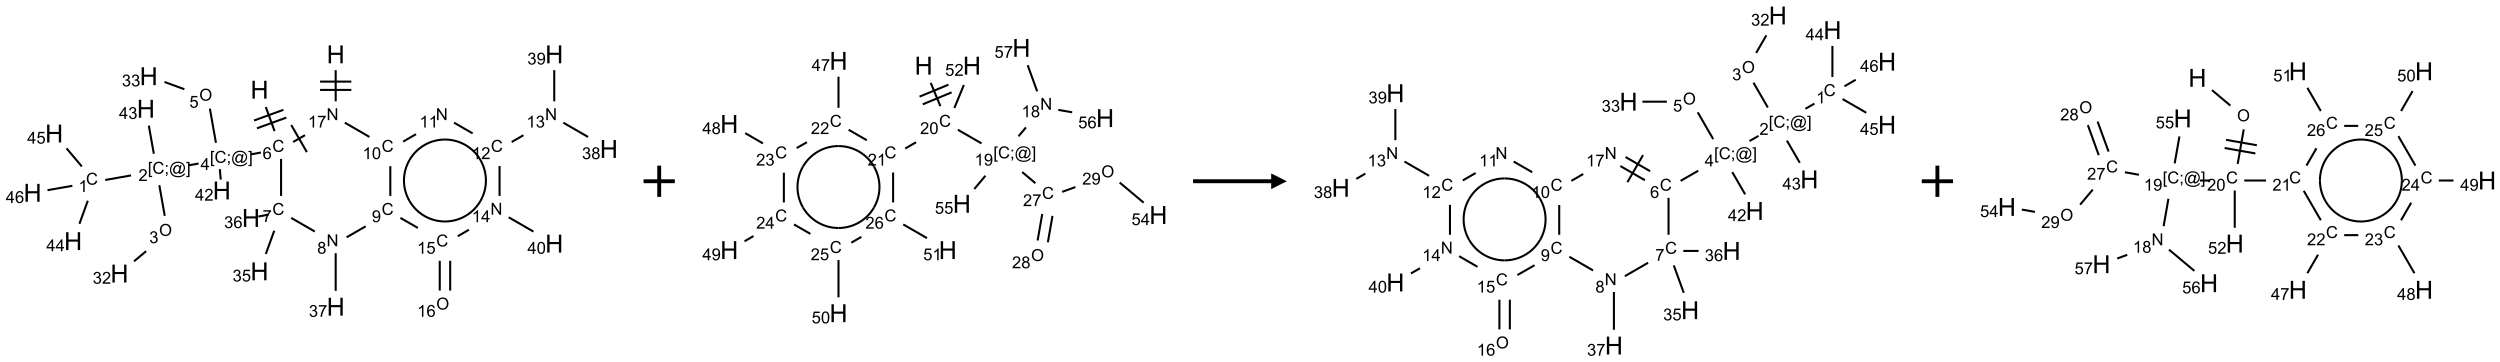 <?xml version="1.0" encoding="UTF-8"?>
<svg xmlns="http://www.w3.org/2000/svg" xmlns:xlink="http://www.w3.org/1999/xlink" width="1600" height="232" viewBox="0 0 1600 232">
<defs>
<g>
<g id="glyph-0-0">
<path d="M 2 0 L 2 -10 L 10 -10 L 10 0 Z M 2.25 -0.25 L 9.75 -0.25 L 9.75 -9.75 L 2.25 -9.75 Z M 2.25 -0.25 "/>
</g>
<g id="glyph-0-1">
<path d="M 1.281 0 L 1.281 -11.453 L 2.797 -11.453 L 2.797 -6.75 L 8.75 -6.75 L 8.75 -11.453 L 10.266 -11.453 L 10.266 0 L 8.75 0 L 8.75 -5.398 L 2.797 -5.398 L 2.797 0 Z M 1.281 0 "/>
</g>
<g id="glyph-1-0">
<path d="M 1.332 0 L 1.332 -6.668 L 6.668 -6.668 L 6.668 0 Z M 1.5 -0.168 L 6.5 -0.168 L 6.5 -6.5 L 1.5 -6.5 Z M 1.5 -0.168 "/>
</g>
<g id="glyph-1-1">
<path d="M 6.27 -2.676 L 7.281 -2.422 C 7.07 -1.594 6.688 -0.961 6.137 -0.523 C 5.586 -0.086 4.914 0.129 4.121 0.129 C 3.297 0.129 2.629 -0.039 2.113 -0.371 C 1.598 -0.707 1.203 -1.191 0.934 -1.828 C 0.664 -2.465 0.531 -3.145 0.531 -3.875 C 0.531 -4.672 0.684 -5.363 0.988 -5.957 C 1.293 -6.547 1.723 -6.996 2.285 -7.305 C 2.844 -7.613 3.461 -7.766 4.137 -7.766 C 4.898 -7.766 5.543 -7.57 6.062 -7.184 C 6.582 -6.793 6.945 -6.246 7.152 -5.543 L 6.156 -5.309 C 5.98 -5.863 5.723 -6.266 5.387 -6.52 C 5.051 -6.773 4.625 -6.902 4.113 -6.902 C 3.527 -6.902 3.039 -6.762 2.645 -6.48 C 2.25 -6.199 1.973 -5.82 1.812 -5.348 C 1.652 -4.871 1.574 -4.383 1.574 -3.879 C 1.574 -3.23 1.668 -2.664 1.855 -2.18 C 2.047 -1.695 2.34 -1.332 2.738 -1.094 C 3.137 -0.855 3.57 -0.734 4.035 -0.734 C 4.602 -0.734 5.082 -0.898 5.473 -1.223 C 5.867 -1.551 6.133 -2.035 6.27 -2.676 Z M 6.27 -2.676 "/>
</g>
<g id="glyph-1-2">
<path d="M 5.309 -5.766 L 4.375 -5.691 C 4.293 -6.059 4.172 -6.328 4.02 -6.496 C 3.766 -6.762 3.453 -6.895 3.082 -6.895 C 2.785 -6.895 2.523 -6.812 2.297 -6.645 C 2 -6.43 1.77 -6.117 1.598 -5.703 C 1.43 -5.289 1.34 -4.703 1.332 -3.938 C 1.559 -4.281 1.836 -4.535 2.16 -4.703 C 2.488 -4.871 2.828 -4.953 3.188 -4.953 C 3.812 -4.953 4.344 -4.723 4.785 -4.262 C 5.223 -3.801 5.441 -3.207 5.441 -2.48 C 5.441 -2 5.34 -1.555 5.133 -1.145 C 4.926 -0.73 4.641 -0.418 4.281 -0.199 C 3.922 0.02 3.512 0.129 3.051 0.129 C 2.27 0.129 1.633 -0.156 1.141 -0.73 C 0.648 -1.305 0.402 -2.254 0.402 -3.574 C 0.402 -5.051 0.672 -6.121 1.219 -6.793 C 1.695 -7.375 2.336 -7.668 3.141 -7.668 C 3.742 -7.668 4.234 -7.5 4.617 -7.16 C 5 -6.824 5.23 -6.359 5.309 -5.766 Z M 1.48 -2.473 C 1.48 -2.152 1.547 -1.844 1.684 -1.547 C 1.82 -1.25 2.016 -1.027 2.262 -0.871 C 2.508 -0.719 2.766 -0.641 3.035 -0.641 C 3.434 -0.641 3.773 -0.801 4.059 -1.121 C 4.344 -1.441 4.484 -1.875 4.484 -2.422 C 4.484 -2.949 4.344 -3.367 4.062 -3.668 C 3.781 -3.973 3.426 -4.125 3 -4.125 C 2.578 -4.125 2.219 -3.973 1.922 -3.668 C 1.625 -3.363 1.48 -2.969 1.48 -2.473 Z M 1.48 -2.473 "/>
</g>
<g id="glyph-1-3">
<path d="M 0.723 2.121 L 0.723 -7.637 L 2.793 -7.637 L 2.793 -6.859 L 1.66 -6.859 L 1.66 1.344 L 2.793 1.344 L 2.793 2.121 Z M 0.723 2.121 "/>
</g>
<g id="glyph-1-4">
<path d="M 0.949 -4.465 L 0.949 -5.531 L 2.016 -5.531 L 2.016 -4.465 Z M 0.949 0 L 0.949 -1.066 L 2.016 -1.066 L 2.016 0 C 2.016 0.391 1.945 0.711 1.809 0.949 C 1.668 1.191 1.449 1.379 1.145 1.512 L 0.887 1.109 C 1.082 1.023 1.23 0.895 1.324 0.727 C 1.418 0.559 1.469 0.316 1.48 0 Z M 0.949 0 "/>
</g>
<g id="glyph-1-5">
<path d="M 6.047 -0.848 C 5.82 -0.59 5.57 -0.379 5.289 -0.223 C 5.008 -0.062 4.73 0.016 4.449 0.016 C 4.141 0.016 3.84 -0.074 3.547 -0.254 C 3.254 -0.434 3.02 -0.715 2.836 -1.09 C 2.652 -1.465 2.562 -1.875 2.562 -2.324 C 2.562 -2.875 2.703 -3.43 2.988 -3.98 C 3.27 -4.535 3.621 -4.953 4.043 -5.23 C 4.461 -5.508 4.871 -5.645 5.266 -5.645 C 5.566 -5.645 5.855 -5.566 6.129 -5.41 C 6.402 -5.25 6.641 -5.012 6.84 -4.688 L 7.016 -5.496 L 7.949 -5.496 L 7.199 -2 C 7.094 -1.516 7.043 -1.246 7.043 -1.191 C 7.043 -1.098 7.078 -1.02 7.148 -0.949 C 7.219 -0.883 7.305 -0.848 7.406 -0.848 C 7.59 -0.848 7.832 -0.953 8.129 -1.168 C 8.527 -1.445 8.84 -1.816 9.07 -2.285 C 9.301 -2.75 9.418 -3.234 9.418 -3.73 C 9.418 -4.309 9.27 -4.852 8.973 -5.355 C 8.676 -5.859 8.23 -6.262 7.645 -6.562 C 7.055 -6.863 6.406 -7.016 5.691 -7.016 C 4.879 -7.016 4.137 -6.824 3.465 -6.445 C 2.793 -6.066 2.273 -5.52 1.902 -4.809 C 1.535 -4.098 1.348 -3.34 1.348 -2.527 C 1.348 -1.676 1.535 -0.941 1.902 -0.328 C 2.273 0.285 2.809 0.742 3.508 1.035 C 4.207 1.328 4.984 1.473 5.832 1.473 C 6.742 1.473 7.504 1.32 8.121 1.016 C 8.734 0.711 9.195 0.34 9.5 -0.098 L 10.441 -0.098 C 10.266 0.266 9.961 0.637 9.531 1.016 C 9.102 1.395 8.59 1.695 7.996 1.914 C 7.402 2.133 6.688 2.246 5.848 2.246 C 5.078 2.246 4.367 2.145 3.715 1.949 C 3.066 1.75 2.512 1.453 2.051 1.055 C 1.594 0.656 1.25 0.199 1.016 -0.316 C 0.723 -0.973 0.578 -1.684 0.578 -2.441 C 0.578 -3.289 0.75 -4.098 1.098 -4.863 C 1.523 -5.805 2.125 -6.527 2.902 -7.027 C 3.684 -7.527 4.629 -7.777 5.738 -7.777 C 6.602 -7.777 7.375 -7.602 8.059 -7.246 C 8.746 -6.895 9.285 -6.371 9.684 -5.672 C 10.02 -5.07 10.188 -4.418 10.188 -3.715 C 10.188 -2.707 9.832 -1.812 9.125 -1.031 C 8.492 -0.328 7.801 0.02 7.051 0.02 C 6.812 0.02 6.617 -0.016 6.473 -0.09 C 6.324 -0.16 6.215 -0.266 6.145 -0.402 C 6.102 -0.488 6.066 -0.637 6.047 -0.848 Z M 3.527 -2.262 C 3.527 -1.785 3.641 -1.414 3.863 -1.152 C 4.09 -0.887 4.348 -0.754 4.641 -0.754 C 4.836 -0.754 5.039 -0.812 5.254 -0.93 C 5.469 -1.047 5.676 -1.219 5.871 -1.449 C 6.066 -1.676 6.23 -1.969 6.355 -2.32 C 6.48 -2.672 6.543 -3.027 6.543 -3.379 C 6.543 -3.852 6.426 -4.219 6.191 -4.48 C 5.957 -4.738 5.672 -4.871 5.332 -4.871 C 5.109 -4.871 4.902 -4.812 4.707 -4.699 C 4.512 -4.586 4.32 -4.406 4.137 -4.156 C 3.953 -3.906 3.805 -3.602 3.691 -3.246 C 3.582 -2.887 3.527 -2.559 3.527 -2.262 Z M 3.527 -2.262 "/>
</g>
<g id="glyph-1-6">
<path d="M 2.27 2.121 L 0.203 2.121 L 0.203 1.344 L 1.332 1.344 L 1.332 -6.859 L 0.203 -6.859 L 0.203 -7.637 L 2.27 -7.637 Z M 2.27 2.121 "/>
</g>
<g id="glyph-1-7">
<path d="M 3.449 0 L 3.449 -1.828 L 0.137 -1.828 L 0.137 -2.688 L 3.621 -7.637 L 4.387 -7.637 L 4.387 -2.688 L 5.418 -2.688 L 5.418 -1.828 L 4.387 -1.828 L 4.387 0 Z M 3.449 -2.688 L 3.449 -6.129 L 1.059 -2.688 Z M 3.449 -2.688 "/>
</g>
<g id="glyph-1-8">
<path d="M 5.371 -0.902 L 5.371 0 L 0.324 0 C 0.316 -0.227 0.352 -0.441 0.434 -0.652 C 0.562 -0.996 0.766 -1.332 1.051 -1.668 C 1.332 -2 1.742 -2.387 2.277 -2.824 C 3.105 -3.504 3.668 -4.043 3.957 -4.441 C 4.25 -4.84 4.395 -5.215 4.395 -5.566 C 4.395 -5.938 4.262 -6.254 3.996 -6.508 C 3.73 -6.762 3.387 -6.891 2.957 -6.891 C 2.508 -6.891 2.145 -6.754 1.875 -6.484 C 1.605 -6.215 1.469 -5.84 1.465 -5.359 L 0.5 -5.457 C 0.566 -6.176 0.812 -6.727 1.246 -7.102 C 1.676 -7.477 2.254 -7.668 2.98 -7.668 C 3.711 -7.668 4.293 -7.465 4.719 -7.059 C 5.145 -6.652 5.359 -6.148 5.359 -5.547 C 5.359 -5.242 5.297 -4.941 5.172 -4.645 C 5.047 -4.352 4.84 -4.039 4.551 -3.715 C 4.262 -3.387 3.777 -2.938 3.105 -2.371 C 2.543 -1.898 2.18 -1.578 2.02 -1.41 C 1.859 -1.242 1.73 -1.07 1.625 -0.902 Z M 5.371 -0.902 "/>
</g>
<g id="glyph-1-9">
<path d="M 3.973 0 L 3.035 0 L 3.035 -5.973 C 2.809 -5.758 2.516 -5.543 2.148 -5.328 C 1.781 -5.113 1.453 -4.953 1.16 -4.844 L 1.16 -5.75 C 1.684 -5.996 2.145 -6.297 2.535 -6.645 C 2.93 -6.996 3.207 -7.336 3.371 -7.668 L 3.973 -7.668 Z M 3.973 0 "/>
</g>
<g id="glyph-1-10">
<path d="M 0.441 -2 L 1.426 -2.082 C 1.5 -1.605 1.668 -1.242 1.934 -1.004 C 2.199 -0.762 2.52 -0.641 2.895 -0.641 C 3.348 -0.641 3.73 -0.812 4.043 -1.152 C 4.355 -1.492 4.512 -1.941 4.512 -2.504 C 4.512 -3.039 4.359 -3.461 4.059 -3.77 C 3.758 -4.078 3.367 -4.234 2.879 -4.234 C 2.578 -4.234 2.305 -4.164 2.062 -4.027 C 1.82 -3.891 1.629 -3.715 1.488 -3.496 L 0.609 -3.609 L 1.348 -7.531 L 5.145 -7.531 L 5.145 -6.637 L 2.098 -6.637 L 1.688 -4.582 C 2.145 -4.902 2.625 -5.062 3.129 -5.062 C 3.797 -5.062 4.359 -4.832 4.816 -4.371 C 5.277 -3.91 5.504 -3.312 5.504 -2.59 C 5.504 -1.898 5.305 -1.301 4.902 -0.797 C 4.41 -0.18 3.742 0.129 2.895 0.129 C 2.199 0.129 1.633 -0.062 1.195 -0.453 C 0.758 -0.844 0.504 -1.359 0.441 -2 Z M 0.441 -2 "/>
</g>
<g id="glyph-1-11">
<path d="M 0.516 -3.719 C 0.516 -4.984 0.855 -5.977 1.535 -6.695 C 2.215 -7.414 3.094 -7.77 4.172 -7.77 C 4.875 -7.77 5.512 -7.602 6.078 -7.266 C 6.645 -6.93 7.074 -6.461 7.371 -5.855 C 7.668 -5.254 7.816 -4.57 7.816 -3.809 C 7.816 -3.035 7.66 -2.34 7.348 -1.73 C 7.035 -1.117 6.594 -0.656 6.02 -0.34 C 5.449 -0.027 4.828 0.129 4.168 0.129 C 3.449 0.129 2.805 -0.043 2.238 -0.391 C 1.672 -0.738 1.246 -1.211 0.953 -1.812 C 0.66 -2.414 0.516 -3.047 0.516 -3.719 Z M 1.559 -3.703 C 1.559 -2.781 1.805 -2.059 2.301 -1.527 C 2.793 -1 3.414 -0.734 4.16 -0.734 C 4.922 -0.734 5.547 -1 6.039 -1.535 C 6.531 -2.07 6.777 -2.828 6.777 -3.812 C 6.777 -4.434 6.672 -4.977 6.461 -5.441 C 6.25 -5.902 5.945 -6.262 5.539 -6.52 C 5.133 -6.773 4.68 -6.902 4.176 -6.902 C 3.461 -6.902 2.848 -6.656 2.332 -6.164 C 1.816 -5.672 1.559 -4.852 1.559 -3.703 Z M 1.559 -3.703 "/>
</g>
<g id="glyph-1-12">
<path d="M 0.449 -2.016 L 1.387 -2.141 C 1.492 -1.609 1.676 -1.227 1.934 -0.992 C 2.191 -0.758 2.508 -0.641 2.879 -0.641 C 3.32 -0.641 3.695 -0.793 3.996 -1.098 C 4.301 -1.402 4.453 -1.781 4.453 -2.234 C 4.453 -2.664 4.312 -3.02 4.031 -3.301 C 3.75 -3.578 3.391 -3.719 2.957 -3.719 C 2.781 -3.719 2.562 -3.684 2.297 -3.613 L 2.402 -4.438 C 2.465 -4.43 2.516 -4.426 2.551 -4.426 C 2.949 -4.426 3.312 -4.531 3.629 -4.738 C 3.949 -4.949 4.109 -5.27 4.109 -5.703 C 4.109 -6.047 3.992 -6.332 3.762 -6.559 C 3.527 -6.785 3.227 -6.895 2.859 -6.895 C 2.496 -6.895 2.191 -6.781 1.949 -6.551 C 1.707 -6.324 1.547 -5.98 1.48 -5.52 L 0.543 -5.688 C 0.656 -6.316 0.918 -6.805 1.324 -7.148 C 1.73 -7.492 2.234 -7.668 2.84 -7.668 C 3.254 -7.668 3.641 -7.578 3.988 -7.398 C 4.34 -7.219 4.609 -6.977 4.793 -6.668 C 4.98 -6.359 5.074 -6.031 5.074 -5.684 C 5.074 -5.352 4.984 -5.051 4.809 -4.781 C 4.629 -4.512 4.367 -4.297 4.02 -4.137 C 4.473 -4.031 4.824 -3.816 5.074 -3.488 C 5.324 -3.16 5.449 -2.75 5.449 -2.254 C 5.449 -1.59 5.203 -1.023 4.719 -0.559 C 4.234 -0.098 3.617 0.137 2.875 0.137 C 2.203 0.137 1.648 -0.062 1.207 -0.465 C 0.762 -0.863 0.512 -1.379 0.449 -2.016 Z M 0.449 -2.016 "/>
</g>
<g id="glyph-1-13">
<path d="M 0.504 -6.637 L 0.504 -7.535 L 5.449 -7.535 L 5.449 -6.809 C 4.961 -6.289 4.48 -5.602 4.004 -4.746 C 3.527 -3.887 3.156 -3.004 2.895 -2.098 C 2.707 -1.461 2.59 -0.762 2.535 0 L 1.574 0 C 1.582 -0.602 1.703 -1.328 1.926 -2.176 C 2.152 -3.027 2.477 -3.848 2.898 -4.637 C 3.32 -5.426 3.77 -6.094 4.246 -6.637 Z M 0.504 -6.637 "/>
</g>
<g id="glyph-1-14">
<path d="M 0.812 0 L 0.812 -7.637 L 1.848 -7.637 L 5.859 -1.641 L 5.859 -7.637 L 6.828 -7.637 L 6.828 0 L 5.793 0 L 1.781 -6 L 1.781 0 Z M 0.812 0 "/>
</g>
<g id="glyph-1-15">
<path d="M 1.887 -4.141 C 1.496 -4.281 1.207 -4.484 1.02 -4.75 C 0.832 -5.016 0.738 -5.328 0.738 -5.699 C 0.738 -6.254 0.938 -6.719 1.34 -7.098 C 1.738 -7.477 2.27 -7.668 2.934 -7.668 C 3.598 -7.668 4.137 -7.473 4.543 -7.086 C 4.949 -6.699 5.152 -6.227 5.152 -5.672 C 5.152 -5.316 5.059 -5.008 4.871 -4.746 C 4.688 -4.484 4.406 -4.281 4.027 -4.141 C 4.496 -3.988 4.852 -3.742 5.098 -3.402 C 5.34 -3.062 5.465 -2.656 5.465 -2.184 C 5.465 -1.531 5.234 -0.98 4.77 -0.535 C 4.309 -0.09 3.703 0.129 2.949 0.129 C 2.195 0.129 1.586 -0.094 1.125 -0.539 C 0.664 -0.984 0.434 -1.543 0.434 -2.207 C 0.434 -2.703 0.559 -3.121 0.809 -3.457 C 1.062 -3.793 1.422 -4.02 1.887 -4.141 Z M 1.699 -5.73 C 1.699 -5.367 1.812 -5.074 2.047 -4.844 C 2.281 -4.613 2.582 -4.5 2.953 -4.5 C 3.312 -4.5 3.609 -4.613 3.84 -4.84 C 4.07 -5.066 4.188 -5.348 4.188 -5.676 C 4.188 -6.02 4.07 -6.309 3.832 -6.543 C 3.594 -6.777 3.297 -6.895 2.941 -6.895 C 2.586 -6.895 2.289 -6.781 2.051 -6.551 C 1.816 -6.324 1.699 -6.047 1.699 -5.73 Z M 1.395 -2.203 C 1.395 -1.938 1.461 -1.676 1.586 -1.426 C 1.711 -1.176 1.902 -0.984 2.152 -0.848 C 2.402 -0.711 2.672 -0.641 2.957 -0.641 C 3.406 -0.641 3.777 -0.785 4.066 -1.074 C 4.359 -1.363 4.504 -1.727 4.504 -2.172 C 4.504 -2.625 4.355 -2.996 4.055 -3.293 C 3.754 -3.586 3.379 -3.734 2.926 -3.734 C 2.484 -3.734 2.121 -3.59 1.832 -3.297 C 1.543 -3.004 1.395 -2.641 1.395 -2.203 Z M 1.395 -2.203 "/>
</g>
<g id="glyph-1-16">
<path d="M 0.582 -1.766 L 1.484 -1.848 C 1.562 -1.426 1.707 -1.117 1.922 -0.926 C 2.137 -0.734 2.414 -0.641 2.75 -0.641 C 3.039 -0.641 3.289 -0.707 3.508 -0.84 C 3.727 -0.973 3.902 -1.148 4.043 -1.367 C 4.18 -1.586 4.297 -1.887 4.391 -2.262 C 4.484 -2.637 4.531 -3.016 4.531 -3.406 C 4.531 -3.449 4.531 -3.512 4.527 -3.594 C 4.34 -3.297 4.082 -3.055 3.758 -2.867 C 3.434 -2.68 3.082 -2.59 2.703 -2.59 C 2.07 -2.59 1.535 -2.816 1.098 -3.277 C 0.66 -3.734 0.441 -4.34 0.441 -5.09 C 0.441 -5.863 0.672 -6.484 1.129 -6.957 C 1.586 -7.43 2.156 -7.668 2.844 -7.668 C 3.34 -7.668 3.793 -7.531 4.207 -7.266 C 4.617 -7 4.93 -6.617 5.145 -6.121 C 5.355 -5.629 5.465 -4.91 5.465 -3.973 C 5.465 -2.996 5.359 -2.223 5.145 -1.645 C 4.934 -1.066 4.617 -0.625 4.199 -0.324 C 3.781 -0.02 3.293 0.129 2.73 0.129 C 2.133 0.129 1.645 -0.035 1.266 -0.367 C 0.887 -0.699 0.66 -1.164 0.582 -1.766 Z M 4.422 -5.137 C 4.422 -5.676 4.277 -6.102 3.992 -6.418 C 3.707 -6.734 3.359 -6.891 2.957 -6.891 C 2.543 -6.891 2.18 -6.719 1.871 -6.379 C 1.562 -6.039 1.406 -5.598 1.406 -5.059 C 1.406 -4.57 1.555 -4.176 1.848 -3.871 C 2.141 -3.566 2.5 -3.418 2.934 -3.418 C 3.367 -3.418 3.723 -3.57 4.004 -3.871 C 4.281 -4.176 4.422 -4.598 4.422 -5.137 Z M 4.422 -5.137 "/>
</g>
<g id="glyph-1-17">
<path d="M 0.441 -3.766 C 0.441 -4.668 0.535 -5.395 0.723 -5.945 C 0.906 -6.496 1.184 -6.922 1.551 -7.219 C 1.918 -7.516 2.375 -7.668 2.934 -7.668 C 3.344 -7.668 3.703 -7.586 4.012 -7.418 C 4.32 -7.254 4.574 -7.016 4.777 -6.707 C 4.977 -6.395 5.137 -6.016 5.25 -5.57 C 5.363 -5.125 5.422 -4.523 5.422 -3.766 C 5.422 -2.871 5.328 -2.148 5.145 -1.598 C 4.961 -1.047 4.688 -0.621 4.32 -0.32 C 3.953 -0.02 3.492 0.129 2.934 0.129 C 2.195 0.129 1.617 -0.133 1.199 -0.66 C 0.695 -1.297 0.441 -2.332 0.441 -3.766 Z M 1.406 -3.766 C 1.406 -2.512 1.555 -1.68 1.848 -1.262 C 2.141 -0.848 2.5 -0.641 2.934 -0.641 C 3.363 -0.641 3.727 -0.848 4.02 -1.266 C 4.312 -1.684 4.457 -2.516 4.457 -3.766 C 4.457 -5.023 4.312 -5.859 4.02 -6.27 C 3.727 -6.684 3.359 -6.891 2.922 -6.891 C 2.492 -6.891 2.148 -6.707 1.891 -6.344 C 1.566 -5.879 1.406 -5.02 1.406 -3.766 Z M 1.406 -3.766 "/>
</g>
</g>
</defs>
<path fill="none" stroke-width="0.033" stroke-linecap="butt" stroke-linejoin="miter" stroke="rgb(0%, 0%, 0%)" stroke-opacity="1" stroke-miterlimit="10" d="M 3.732 0.843 L 3.872 1.228 " transform="matrix(40, 0, 0, 40, 20.84, 34.787)"/>
<path fill="none" stroke-width="0.033" stroke-linecap="butt" stroke-linejoin="miter" stroke="rgb(0%, 0%, 0%)" stroke-opacity="1" stroke-miterlimit="10" d="M 3.59 1.183 L 4.06 1.012 " transform="matrix(40, 0, 0, 40, 20.84, 34.787)"/>
<path fill="none" stroke-width="0.033" stroke-linecap="butt" stroke-linejoin="miter" stroke="rgb(0%, 0%, 0%)" stroke-opacity="1" stroke-miterlimit="10" d="M 3.544 1.058 L 4.014 0.887 " transform="matrix(40, 0, 0, 40, 20.84, 34.787)"/>
<path fill="none" stroke-width="0.033" stroke-linecap="butt" stroke-linejoin="miter" stroke="rgb(0%, 0%, 0%)" stroke-opacity="1" stroke-miterlimit="10" d="M 3.653 1.571 L 3.489 1.6 " transform="matrix(40, 0, 0, 40, 20.84, 34.787)"/>
<path fill="none" stroke-width="0.033" stroke-linecap="butt" stroke-linejoin="miter" stroke="rgb(0%, 0%, 0%)" stroke-opacity="1" stroke-miterlimit="10" d="M 2.657 1.747 L 2.492 1.776 " transform="matrix(40, 0, 0, 40, 20.84, 34.787)"/>
<path fill="none" stroke-width="0.033" stroke-linecap="butt" stroke-linejoin="miter" stroke="rgb(0%, 0%, 0%)" stroke-opacity="1" stroke-miterlimit="10" d="M 1.575 1.937 L 1.162 2.01 " transform="matrix(40, 0, 0, 40, 20.84, 34.787)"/>
<path fill="none" stroke-width="0.033" stroke-linecap="butt" stroke-linejoin="miter" stroke="rgb(0%, 0%, 0%)" stroke-opacity="1" stroke-miterlimit="10" d="M 0.884 2.342 L 0.75 2.711 " transform="matrix(40, 0, 0, 40, 20.84, 34.787)"/>
<path fill="none" stroke-width="0.033" stroke-linecap="butt" stroke-linejoin="miter" stroke="rgb(0%, 0%, 0%)" stroke-opacity="1" stroke-miterlimit="10" d="M 0.787 1.793 L 0.544 1.504 " transform="matrix(40, 0, 0, 40, 20.84, 34.787)"/>
<path fill="none" stroke-width="0.033" stroke-linecap="butt" stroke-linejoin="miter" stroke="rgb(0%, 0%, 0%)" stroke-opacity="1" stroke-miterlimit="10" d="M 0.637 2.103 L 0.239 2.173 " transform="matrix(40, 0, 0, 40, 20.84, 34.787)"/>
<path fill="none" stroke-width="0.033" stroke-linecap="butt" stroke-linejoin="miter" stroke="rgb(0%, 0%, 0%)" stroke-opacity="1" stroke-miterlimit="10" d="M 2.028 2.093 L 2.115 2.584 " transform="matrix(40, 0, 0, 40, 20.84, 34.787)"/>
<path fill="none" stroke-width="0.033" stroke-linecap="butt" stroke-linejoin="miter" stroke="rgb(0%, 0%, 0%)" stroke-opacity="1" stroke-miterlimit="10" d="M 1.817 3.149 L 1.624 3.311 " transform="matrix(40, 0, 0, 40, 20.84, 34.787)"/>
<path fill="none" stroke-width="0.033" stroke-linecap="butt" stroke-linejoin="miter" stroke="rgb(0%, 0%, 0%)" stroke-opacity="1" stroke-miterlimit="10" d="M 1.94 1.59 L 1.86 1.14 " transform="matrix(40, 0, 0, 40, 20.84, 34.787)"/>
<path fill="none" stroke-width="0.033" stroke-linecap="butt" stroke-linejoin="miter" stroke="rgb(0%, 0%, 0%)" stroke-opacity="1" stroke-miterlimit="10" d="M 2.934 1.415 L 2.837 0.868 " transform="matrix(40, 0, 0, 40, 20.84, 34.787)"/>
<path fill="none" stroke-width="0.033" stroke-linecap="butt" stroke-linejoin="miter" stroke="rgb(0%, 0%, 0%)" stroke-opacity="1" stroke-miterlimit="10" d="M 2.429 0.558 L 2.111 0.442 " transform="matrix(40, 0, 0, 40, 20.84, 34.787)"/>
<path fill="none" stroke-width="0.033" stroke-linecap="butt" stroke-linejoin="miter" stroke="rgb(0%, 0%, 0%)" stroke-opacity="1" stroke-miterlimit="10" d="M 2.996 1.837 L 3.011 2.003 " transform="matrix(40, 0, 0, 40, 20.84, 34.787)"/>
<path fill="none" stroke-width="0.033" stroke-linecap="butt" stroke-linejoin="miter" stroke="rgb(0%, 0%, 0%)" stroke-opacity="1" stroke-miterlimit="10" d="M 3.976 1.673 L 3.976 2.265 " transform="matrix(40, 0, 0, 40, 20.84, 34.787)"/>
<path fill="none" stroke-width="0.033" stroke-linecap="butt" stroke-linejoin="miter" stroke="rgb(0%, 0%, 0%)" stroke-opacity="1" stroke-miterlimit="10" d="M 3.867 2.822 L 3.732 3.194 " transform="matrix(40, 0, 0, 40, 20.84, 34.787)"/>
<path fill="none" stroke-width="0.033" stroke-linecap="butt" stroke-linejoin="miter" stroke="rgb(0%, 0%, 0%)" stroke-opacity="1" stroke-miterlimit="10" d="M 3.775 2.563 L 3.612 2.595 " transform="matrix(40, 0, 0, 40, 20.84, 34.787)"/>
<path fill="none" stroke-width="0.033" stroke-linecap="butt" stroke-linejoin="miter" stroke="rgb(0%, 0%, 0%)" stroke-opacity="1" stroke-miterlimit="10" d="M 4.138 2.617 L 4.516 2.835 " transform="matrix(40, 0, 0, 40, 20.84, 34.787)"/>
<path fill="none" stroke-width="0.033" stroke-linecap="butt" stroke-linejoin="miter" stroke="rgb(0%, 0%, 0%)" stroke-opacity="1" stroke-miterlimit="10" d="M 4.85 3.181 L 4.85 3.784 " transform="matrix(40, 0, 0, 40, 20.84, 34.787)"/>
<path fill="none" stroke-width="0.033" stroke-linecap="butt" stroke-linejoin="miter" stroke="rgb(0%, 0%, 0%)" stroke-opacity="1" stroke-miterlimit="10" d="M 5.025 2.927 L 5.33 2.751 " transform="matrix(40, 0, 0, 40, 20.84, 34.787)"/>
<path fill="none" stroke-width="0.033" stroke-linecap="butt" stroke-linejoin="miter" stroke="rgb(0%, 0%, 0%)" stroke-opacity="1" stroke-miterlimit="10" d="M 5.724 2.265 L 5.724 1.789 " transform="matrix(40, 0, 0, 40, 20.84, 34.787)"/>
<path fill="none" stroke-width="0.033" stroke-linecap="butt" stroke-linejoin="miter" stroke="rgb(0%, 0%, 0%)" stroke-opacity="1" stroke-miterlimit="10" d="M 5.929 1.396 L 6.135 1.277 " transform="matrix(40, 0, 0, 40, 20.84, 34.787)"/>
<path fill="none" stroke-width="0.033" stroke-linecap="butt" stroke-linejoin="miter" stroke="rgb(0%, 0%, 0%)" stroke-opacity="1" stroke-miterlimit="10" d="M 6.744 1.093 L 7.041 1.265 " transform="matrix(40, 0, 0, 40, 20.84, 34.787)"/>
<path fill="none" stroke-width="0.033" stroke-linecap="butt" stroke-linejoin="miter" stroke="rgb(0%, 0%, 0%)" stroke-opacity="1" stroke-miterlimit="10" d="M 7.666 1.402 L 7.854 1.294 " transform="matrix(40, 0, 0, 40, 20.84, 34.787)"/>
<path fill="none" stroke-width="0.033" stroke-linecap="butt" stroke-linejoin="miter" stroke="rgb(0%, 0%, 0%)" stroke-opacity="1" stroke-miterlimit="10" d="M 8.492 1.093 L 8.888 1.322 " transform="matrix(40, 0, 0, 40, 20.84, 34.787)"/>
<path fill="none" stroke-width="0.033" stroke-linecap="butt" stroke-linejoin="miter" stroke="rgb(0%, 0%, 0%)" stroke-opacity="1" stroke-miterlimit="10" d="M 8.347 0.751 L 8.347 0.253 " transform="matrix(40, 0, 0, 40, 20.84, 34.787)"/>
<path fill="none" stroke-width="0.033" stroke-linecap="butt" stroke-linejoin="miter" stroke="rgb(0%, 0%, 0%)" stroke-opacity="1" stroke-miterlimit="10" d="M 7.472 1.786 L 7.472 2.265 " transform="matrix(40, 0, 0, 40, 20.84, 34.787)"/>
<path fill="none" stroke-width="0.033" stroke-linecap="butt" stroke-linejoin="miter" stroke="rgb(0%, 0%, 0%)" stroke-opacity="1" stroke-miterlimit="10" d="M 7.618 2.607 L 8.014 2.836 " transform="matrix(40, 0, 0, 40, 20.84, 34.787)"/>
<path fill="none" stroke-width="0.033" stroke-linecap="butt" stroke-linejoin="miter" stroke="rgb(0%, 0%, 0%)" stroke-opacity="1" stroke-miterlimit="10" d="M 6.982 2.806 L 6.803 2.91 " transform="matrix(40, 0, 0, 40, 20.84, 34.787)"/>
<path fill="none" stroke-width="0.033" stroke-linecap="butt" stroke-linejoin="miter" stroke="rgb(0%, 0%, 0%)" stroke-opacity="1" stroke-miterlimit="10" d="M 6.164 2.777 L 5.886 2.617 " transform="matrix(40, 0, 0, 40, 20.84, 34.787)"/>
<path fill="none" stroke-width="0.033" stroke-linecap="butt" stroke-linejoin="miter" stroke="rgb(0%, 0%, 0%)" stroke-opacity="1" stroke-miterlimit="10" d="M 6.515 3.303 L 6.515 3.779 " transform="matrix(40, 0, 0, 40, 20.84, 34.787)"/>
<path fill="none" stroke-width="0.033" stroke-linecap="butt" stroke-linejoin="miter" stroke="rgb(0%, 0%, 0%)" stroke-opacity="1" stroke-miterlimit="10" d="M 6.682 3.303 L 6.682 3.779 " transform="matrix(40, 0, 0, 40, 20.84, 34.787)"/>
<path fill="none" stroke-width="0.033" stroke-linecap="butt" stroke-linejoin="miter" stroke="rgb(0%, 0%, 0%)" stroke-opacity="1" stroke-miterlimit="10" d="M 5.39 1.321 L 4.996 1.093 " transform="matrix(40, 0, 0, 40, 20.84, 34.787)"/>
<path fill="none" stroke-width="0.033" stroke-linecap="butt" stroke-linejoin="miter" stroke="rgb(0%, 0%, 0%)" stroke-opacity="1" stroke-miterlimit="10" d="M 4.359 1.293 L 4.169 1.402 " transform="matrix(40, 0, 0, 40, 20.84, 34.787)"/>
<path fill="none" stroke-width="0.033" stroke-linecap="butt" stroke-linejoin="miter" stroke="rgb(0%, 0%, 0%)" stroke-opacity="1" stroke-miterlimit="10" d="M 4.139 1.131 L 4.389 1.564 " transform="matrix(40, 0, 0, 40, 20.84, 34.787)"/>
<path fill="none" stroke-width="0.033" stroke-linecap="butt" stroke-linejoin="miter" stroke="rgb(0%, 0%, 0%)" stroke-opacity="1" stroke-miterlimit="10" d="M 4.85 0.751 L 4.85 0.253 " transform="matrix(40, 0, 0, 40, 20.84, 34.787)"/>
<path fill="none" stroke-width="0.033" stroke-linecap="butt" stroke-linejoin="miter" stroke="rgb(0%, 0%, 0%)" stroke-opacity="1" stroke-miterlimit="10" d="M 5.1 0.436 L 4.6 0.436 " transform="matrix(40, 0, 0, 40, 20.84, 34.787)"/>
<path fill="none" stroke-width="0.033" stroke-linecap="butt" stroke-linejoin="miter" stroke="rgb(0%, 0%, 0%)" stroke-opacity="1" stroke-miterlimit="10" d="M 5.1 0.569 L 4.6 0.569 " transform="matrix(40, 0, 0, 40, 20.84, 34.787)"/>
<path fill="none" stroke-width="0.033" stroke-linecap="butt" stroke-linejoin="miter" stroke="rgb(0%, 0%, 0%)" stroke-opacity="1" stroke-miterlimit="10" d="M 6.031 2.346 C 5.913 2.144 5.913 1.894 6.031 1.691 " transform="matrix(40, 0, 0, 40, 20.84, 34.787)"/>
<path fill="none" stroke-width="0.033" stroke-linecap="butt" stroke-linejoin="miter" stroke="rgb(0%, 0%, 0%)" stroke-opacity="1" stroke-miterlimit="10" d="M 6.598 2.674 C 6.364 2.674 6.148 2.549 6.031 2.346 " transform="matrix(40, 0, 0, 40, 20.84, 34.787)"/>
<path fill="none" stroke-width="0.033" stroke-linecap="butt" stroke-linejoin="miter" stroke="rgb(0%, 0%, 0%)" stroke-opacity="1" stroke-miterlimit="10" d="M 7.166 2.346 C 7.049 2.549 6.833 2.674 6.598 2.674 " transform="matrix(40, 0, 0, 40, 20.84, 34.787)"/>
<path fill="none" stroke-width="0.033" stroke-linecap="butt" stroke-linejoin="miter" stroke="rgb(0%, 0%, 0%)" stroke-opacity="1" stroke-miterlimit="10" d="M 7.166 1.691 C 7.283 1.894 7.283 2.144 7.166 2.346 " transform="matrix(40, 0, 0, 40, 20.84, 34.787)"/>
<path fill="none" stroke-width="0.033" stroke-linecap="butt" stroke-linejoin="miter" stroke="rgb(0%, 0%, 0%)" stroke-opacity="1" stroke-miterlimit="10" d="M 6.598 1.363 C 6.833 1.363 7.049 1.488 7.166 1.691 " transform="matrix(40, 0, 0, 40, 20.84, 34.787)"/>
<path fill="none" stroke-width="0.033" stroke-linecap="butt" stroke-linejoin="miter" stroke="rgb(0%, 0%, 0%)" stroke-opacity="1" stroke-miterlimit="10" d="M 6.031 1.691 C 6.148 1.488 6.364 1.363 6.598 1.363 " transform="matrix(40, 0, 0, 40, 20.84, 34.787)"/>
<g fill="rgb(0%, 0%, 0%)" fill-opacity="1">
<use xlink:href="#glyph-0-1" x="160.301" y="63.137"/>
</g>
<g fill="rgb(0%, 0%, 0%)" fill-opacity="1">
<use xlink:href="#glyph-1-1" x="174.289" y="97.191"/>
</g>
<g fill="rgb(0%, 0%, 0%)" fill-opacity="1">
<use xlink:href="#glyph-1-2" x="168.043" y="101.828"/>
</g>
<g fill="rgb(0%, 0%, 0%)" fill-opacity="1">
<use xlink:href="#glyph-1-3" x="134.332" y="104.211"/>
<use xlink:href="#glyph-1-1" x="137.296" y="104.211"/>
<use xlink:href="#glyph-1-4" x="144.999" y="104.211"/>
<use xlink:href="#glyph-1-5" x="147.962" y="104.211"/>
<use xlink:href="#glyph-1-6" x="158.79" y="104.211"/>
</g>
<g fill="rgb(0%, 0%, 0%)" fill-opacity="1">
<use xlink:href="#glyph-1-7" x="128.309" y="108.809"/>
</g>
<g fill="rgb(0%, 0%, 0%)" fill-opacity="1">
<use xlink:href="#glyph-1-3" x="94.574" y="111.223"/>
<use xlink:href="#glyph-1-1" x="97.538" y="111.223"/>
<use xlink:href="#glyph-1-4" x="105.241" y="111.223"/>
<use xlink:href="#glyph-1-5" x="108.204" y="111.223"/>
<use xlink:href="#glyph-1-6" x="119.033" y="111.223"/>
</g>
<g fill="rgb(0%, 0%, 0%)" fill-opacity="1">
<use xlink:href="#glyph-1-8" x="88.598" y="115.852"/>
</g>
<g fill="rgb(0%, 0%, 0%)" fill-opacity="1">
<use xlink:href="#glyph-1-1" x="55.008" y="118.227"/>
</g>
<g fill="rgb(0%, 0%, 0%)" fill-opacity="1">
<use xlink:href="#glyph-1-9" x="50.23" y="122.859"/>
</g>
<g fill="rgb(0%, 0%, 0%)" fill-opacity="1">
<use xlink:href="#glyph-0-1" x="41.02" y="160.047"/>
</g>
<g fill="rgb(0%, 0%, 0%)" fill-opacity="1">
<use xlink:href="#glyph-1-7" x="29.617" y="160.809"/>
<use xlink:href="#glyph-1-7" x="35.549" y="160.809"/>
</g>
<g fill="rgb(0%, 0%, 0%)" fill-opacity="1">
<use xlink:href="#glyph-0-1" x="28.875" y="91.18"/>
</g>
<g fill="rgb(0%, 0%, 0%)" fill-opacity="1">
<use xlink:href="#glyph-1-7" x="17.387" y="91.941"/>
<use xlink:href="#glyph-1-10" x="23.319" y="91.941"/>
</g>
<g fill="rgb(0%, 0%, 0%)" fill-opacity="1">
<use xlink:href="#glyph-0-1" x="15.066" y="129.117"/>
</g>
<g fill="rgb(0%, 0%, 0%)" fill-opacity="1">
<use xlink:href="#glyph-1-7" x="3.641" y="129.91"/>
<use xlink:href="#glyph-1-2" x="9.573" y="129.91"/>
</g>
<g fill="rgb(0%, 0%, 0%)" fill-opacity="1">
<use xlink:href="#glyph-1-11" x="101.793" y="150.977"/>
</g>
<g fill="rgb(0%, 0%, 0%)" fill-opacity="1">
<use xlink:href="#glyph-1-12" x="95.527" y="155.609"/>
</g>
<g fill="rgb(0%, 0%, 0%)" fill-opacity="1">
<use xlink:href="#glyph-0-1" x="70.672" y="180.809"/>
</g>
<g fill="rgb(0%, 0%, 0%)" fill-opacity="1">
<use xlink:href="#glyph-1-12" x="59.316" y="181.602"/>
<use xlink:href="#glyph-1-8" x="65.249" y="181.602"/>
</g>
<g fill="rgb(0%, 0%, 0%)" fill-opacity="1">
<use xlink:href="#glyph-0-1" x="87.578" y="75.336"/>
</g>
<g fill="rgb(0%, 0%, 0%)" fill-opacity="1">
<use xlink:href="#glyph-1-7" x="76.145" y="76.129"/>
<use xlink:href="#glyph-1-12" x="82.077" y="76.129"/>
</g>
<g fill="rgb(0%, 0%, 0%)" fill-opacity="1">
<use xlink:href="#glyph-1-11" x="127.531" y="64.445"/>
</g>
<g fill="rgb(0%, 0%, 0%)" fill-opacity="1">
<use xlink:href="#glyph-1-10" x="121.207" y="68.945"/>
</g>
<g fill="rgb(0%, 0%, 0%)" fill-opacity="1">
<use xlink:href="#glyph-0-1" x="89.398" y="54.516"/>
</g>
<g fill="rgb(0%, 0%, 0%)" fill-opacity="1">
<use xlink:href="#glyph-1-12" x="77.965" y="55.309"/>
<use xlink:href="#glyph-1-12" x="83.897" y="55.309"/>
</g>
<g fill="rgb(0%, 0%, 0%)" fill-opacity="1">
<use xlink:href="#glyph-0-1" x="136.168" y="127.641"/>
</g>
<g fill="rgb(0%, 0%, 0%)" fill-opacity="1">
<use xlink:href="#glyph-1-7" x="124.812" y="128.434"/>
<use xlink:href="#glyph-1-8" x="130.745" y="128.434"/>
</g>
<g fill="rgb(0%, 0%, 0%)" fill-opacity="1">
<use xlink:href="#glyph-1-1" x="174.289" y="137.566"/>
</g>
<g fill="rgb(0%, 0%, 0%)" fill-opacity="1">
<use xlink:href="#glyph-1-13" x="168.035" y="142.074"/>
</g>
<g fill="rgb(0%, 0%, 0%)" fill-opacity="1">
<use xlink:href="#glyph-0-1" x="160.301" y="179.387"/>
</g>
<g fill="rgb(0%, 0%, 0%)" fill-opacity="1">
<use xlink:href="#glyph-1-12" x="148.809" y="180.18"/>
<use xlink:href="#glyph-1-10" x="154.741" y="180.18"/>
</g>
<g fill="rgb(0%, 0%, 0%)" fill-opacity="1">
<use xlink:href="#glyph-0-1" x="154.832" y="145.215"/>
</g>
<g fill="rgb(0%, 0%, 0%)" fill-opacity="1">
<use xlink:href="#glyph-1-12" x="143.406" y="146.008"/>
<use xlink:href="#glyph-1-2" x="149.339" y="146.008"/>
</g>
<g fill="rgb(0%, 0%, 0%)" fill-opacity="1">
<use xlink:href="#glyph-1-14" x="208.973" y="157.621"/>
</g>
<g fill="rgb(0%, 0%, 0%)" fill-opacity="1">
<use xlink:href="#glyph-1-15" x="202.984" y="162.387"/>
</g>
<g fill="rgb(0%, 0%, 0%)" fill-opacity="1">
<use xlink:href="#glyph-0-1" x="209.074" y="202.008"/>
</g>
<g fill="rgb(0%, 0%, 0%)" fill-opacity="1">
<use xlink:href="#glyph-1-12" x="197.641" y="202.801"/>
<use xlink:href="#glyph-1-13" x="203.573" y="202.801"/>
</g>
<g fill="rgb(0%, 0%, 0%)" fill-opacity="1">
<use xlink:href="#glyph-1-1" x="244.219" y="137.566"/>
</g>
<g fill="rgb(0%, 0%, 0%)" fill-opacity="1">
<use xlink:href="#glyph-1-16" x="237.949" y="142.203"/>
</g>
<g fill="rgb(0%, 0%, 0%)" fill-opacity="1">
<use xlink:href="#glyph-1-1" x="244.219" y="97.191"/>
</g>
<g fill="rgb(0%, 0%, 0%)" fill-opacity="1">
<use xlink:href="#glyph-1-9" x="232.059" y="101.828"/>
<use xlink:href="#glyph-1-17" x="237.991" y="101.828"/>
</g>
<g fill="rgb(0%, 0%, 0%)" fill-opacity="1">
<use xlink:href="#glyph-1-14" x="278.902" y="76.871"/>
</g>
<g fill="rgb(0%, 0%, 0%)" fill-opacity="1">
<use xlink:href="#glyph-1-9" x="268.473" y="81.641"/>
<use xlink:href="#glyph-1-9" x="274.405" y="81.641"/>
</g>
<g fill="rgb(0%, 0%, 0%)" fill-opacity="1">
<use xlink:href="#glyph-1-1" x="314.145" y="97.191"/>
</g>
<g fill="rgb(0%, 0%, 0%)" fill-opacity="1">
<use xlink:href="#glyph-1-9" x="302.039" y="101.828"/>
<use xlink:href="#glyph-1-8" x="307.971" y="101.828"/>
</g>
<g fill="rgb(0%, 0%, 0%)" fill-opacity="1">
<use xlink:href="#glyph-1-14" x="348.828" y="76.871"/>
</g>
<g fill="rgb(0%, 0%, 0%)" fill-opacity="1">
<use xlink:href="#glyph-1-9" x="336.926" y="81.641"/>
<use xlink:href="#glyph-1-12" x="342.858" y="81.641"/>
</g>
<g fill="rgb(0%, 0%, 0%)" fill-opacity="1">
<use xlink:href="#glyph-0-1" x="383.895" y="101.074"/>
</g>
<g fill="rgb(0%, 0%, 0%)" fill-opacity="1">
<use xlink:href="#glyph-1-12" x="372.445" y="101.867"/>
<use xlink:href="#glyph-1-15" x="378.378" y="101.867"/>
</g>
<g fill="rgb(0%, 0%, 0%)" fill-opacity="1">
<use xlink:href="#glyph-0-1" x="348.93" y="40.516"/>
</g>
<g fill="rgb(0%, 0%, 0%)" fill-opacity="1">
<use xlink:href="#glyph-1-12" x="337.48" y="41.309"/>
<use xlink:href="#glyph-1-16" x="343.413" y="41.309"/>
</g>
<g fill="rgb(0%, 0%, 0%)" fill-opacity="1">
<use xlink:href="#glyph-1-14" x="313.863" y="137.434"/>
</g>
<g fill="rgb(0%, 0%, 0%)" fill-opacity="1">
<use xlink:href="#glyph-1-9" x="301.992" y="142.203"/>
<use xlink:href="#glyph-1-7" x="307.924" y="142.203"/>
</g>
<g fill="rgb(0%, 0%, 0%)" fill-opacity="1">
<use xlink:href="#glyph-0-1" x="348.93" y="161.637"/>
</g>
<g fill="rgb(0%, 0%, 0%)" fill-opacity="1">
<use xlink:href="#glyph-1-7" x="337.523" y="162.426"/>
<use xlink:href="#glyph-1-17" x="343.456" y="162.426"/>
</g>
<g fill="rgb(0%, 0%, 0%)" fill-opacity="1">
<use xlink:href="#glyph-1-1" x="279.184" y="157.754"/>
</g>
<g fill="rgb(0%, 0%, 0%)" fill-opacity="1">
<use xlink:href="#glyph-1-9" x="266.941" y="162.387"/>
<use xlink:href="#glyph-1-10" x="272.874" y="162.387"/>
</g>
<g fill="rgb(0%, 0%, 0%)" fill-opacity="1">
<use xlink:href="#glyph-1-11" x="279.199" y="198.129"/>
</g>
<g fill="rgb(0%, 0%, 0%)" fill-opacity="1">
<use xlink:href="#glyph-1-9" x="267.004" y="202.762"/>
<use xlink:href="#glyph-1-2" x="272.936" y="202.762"/>
</g>
<g fill="rgb(0%, 0%, 0%)" fill-opacity="1">
<use xlink:href="#glyph-1-14" x="208.973" y="76.871"/>
</g>
<g fill="rgb(0%, 0%, 0%)" fill-opacity="1">
<use xlink:href="#glyph-1-9" x="197.066" y="81.641"/>
<use xlink:href="#glyph-1-13" x="202.999" y="81.641"/>
</g>
<g fill="rgb(0%, 0%, 0%)" fill-opacity="1">
<use xlink:href="#glyph-0-1" x="209.074" y="40.516"/>
</g>
<path fill="none" stroke-width="0.062" stroke-linecap="butt" stroke-linejoin="miter" stroke="rgb(0%, 0%, 0%)" stroke-opacity="1" stroke-miterlimit="10" d="M -0 0 L 0.5 0 M 0.25 -0.25 L 0.25 0.25 " transform="matrix(40, 0, 0, 40, 411.891, 116)"/>
<path fill="none" stroke-width="0.033" stroke-linecap="butt" stroke-linejoin="miter" stroke="rgb(0%, 0%, 0%)" stroke-opacity="1" stroke-miterlimit="10" d="M 3.224 0.56 L 3.378 0.932 " transform="matrix(40, 0, 0, 40, 466.711, 30.639)"/>
<path fill="none" stroke-width="0.033" stroke-linecap="butt" stroke-linejoin="miter" stroke="rgb(0%, 0%, 0%)" stroke-opacity="1" stroke-miterlimit="10" d="M 3.096 0.903 L 3.558 0.712 " transform="matrix(40, 0, 0, 40, 466.711, 30.639)"/>
<path fill="none" stroke-width="0.033" stroke-linecap="butt" stroke-linejoin="miter" stroke="rgb(0%, 0%, 0%)" stroke-opacity="1" stroke-miterlimit="10" d="M 3.045 0.78 L 3.507 0.589 " transform="matrix(40, 0, 0, 40, 466.711, 30.639)"/>
<path fill="none" stroke-width="0.033" stroke-linecap="butt" stroke-linejoin="miter" stroke="rgb(0%, 0%, 0%)" stroke-opacity="1" stroke-miterlimit="10" d="M 3.658 1.31 L 4.037 1.529 " transform="matrix(40, 0, 0, 40, 466.711, 30.639)"/>
<path fill="none" stroke-width="0.033" stroke-linecap="butt" stroke-linejoin="miter" stroke="rgb(0%, 0%, 0%)" stroke-opacity="1" stroke-miterlimit="10" d="M 4.628 1.415 L 4.747 1.273 " transform="matrix(40, 0, 0, 40, 466.711, 30.639)"/>
<path fill="none" stroke-width="0.033" stroke-linecap="butt" stroke-linejoin="miter" stroke="rgb(0%, 0%, 0%)" stroke-opacity="1" stroke-miterlimit="10" d="M 5.265 0.992 L 5.487 1.031 " transform="matrix(40, 0, 0, 40, 466.711, 30.639)"/>
<path fill="none" stroke-width="0.033" stroke-linecap="butt" stroke-linejoin="miter" stroke="rgb(0%, 0%, 0%)" stroke-opacity="1" stroke-miterlimit="10" d="M 4.927 0.695 L 4.775 0.277 " transform="matrix(40, 0, 0, 40, 466.711, 30.639)"/>
<path fill="none" stroke-width="0.033" stroke-linecap="butt" stroke-linejoin="miter" stroke="rgb(0%, 0%, 0%)" stroke-opacity="1" stroke-miterlimit="10" d="M 4.687 1.987 L 4.899 2.165 " transform="matrix(40, 0, 0, 40, 466.711, 30.639)"/>
<path fill="none" stroke-width="0.033" stroke-linecap="butt" stroke-linejoin="miter" stroke="rgb(0%, 0%, 0%)" stroke-opacity="1" stroke-miterlimit="10" d="M 5.008 2.659 L 4.934 3.082 " transform="matrix(40, 0, 0, 40, 466.711, 30.639)"/>
<path fill="none" stroke-width="0.033" stroke-linecap="butt" stroke-linejoin="miter" stroke="rgb(0%, 0%, 0%)" stroke-opacity="1" stroke-miterlimit="10" d="M 5.172 2.688 L 5.098 3.111 " transform="matrix(40, 0, 0, 40, 466.711, 30.639)"/>
<path fill="none" stroke-width="0.033" stroke-linecap="butt" stroke-linejoin="miter" stroke="rgb(0%, 0%, 0%)" stroke-opacity="1" stroke-miterlimit="10" d="M 5.326 2.304 L 5.538 2.227 " transform="matrix(40, 0, 0, 40, 466.711, 30.639)"/>
<path fill="none" stroke-width="0.033" stroke-linecap="butt" stroke-linejoin="miter" stroke="rgb(0%, 0%, 0%)" stroke-opacity="1" stroke-miterlimit="10" d="M 6.247 2.155 L 6.631 2.477 " transform="matrix(40, 0, 0, 40, 466.711, 30.639)"/>
<path fill="none" stroke-width="0.033" stroke-linecap="butt" stroke-linejoin="miter" stroke="rgb(0%, 0%, 0%)" stroke-opacity="1" stroke-miterlimit="10" d="M 4.099 2.046 L 3.921 2.258 " transform="matrix(40, 0, 0, 40, 466.711, 30.639)"/>
<path fill="none" stroke-width="0.033" stroke-linecap="butt" stroke-linejoin="miter" stroke="rgb(0%, 0%, 0%)" stroke-opacity="1" stroke-miterlimit="10" d="M 2.989 1.51 L 2.816 1.61 " transform="matrix(40, 0, 0, 40, 466.711, 30.639)"/>
<path fill="none" stroke-width="0.033" stroke-linecap="butt" stroke-linejoin="miter" stroke="rgb(0%, 0%, 0%)" stroke-opacity="1" stroke-miterlimit="10" d="M 2.201 1.478 L 1.91 1.31 " transform="matrix(40, 0, 0, 40, 466.711, 30.639)"/>
<path fill="none" stroke-width="0.033" stroke-linecap="butt" stroke-linejoin="miter" stroke="rgb(0%, 0%, 0%)" stroke-opacity="1" stroke-miterlimit="10" d="M 1.748 0.959 L 1.748 0.461 " transform="matrix(40, 0, 0, 40, 466.711, 30.639)"/>
<path fill="none" stroke-width="0.033" stroke-linecap="butt" stroke-linejoin="miter" stroke="rgb(0%, 0%, 0%)" stroke-opacity="1" stroke-miterlimit="10" d="M 1.243 1.509 L 1.079 1.603 " transform="matrix(40, 0, 0, 40, 466.711, 30.639)"/>
<path fill="none" stroke-width="0.033" stroke-linecap="butt" stroke-linejoin="miter" stroke="rgb(0%, 0%, 0%)" stroke-opacity="1" stroke-miterlimit="10" d="M 0.54 1.529 L 0.255 1.364 " transform="matrix(40, 0, 0, 40, 466.711, 30.639)"/>
<path fill="none" stroke-width="0.033" stroke-linecap="butt" stroke-linejoin="miter" stroke="rgb(0%, 0%, 0%)" stroke-opacity="1" stroke-miterlimit="10" d="M 0.874 1.997 L 0.874 2.473 " transform="matrix(40, 0, 0, 40, 466.711, 30.639)"/>
<path fill="none" stroke-width="0.033" stroke-linecap="butt" stroke-linejoin="miter" stroke="rgb(0%, 0%, 0%)" stroke-opacity="1" stroke-miterlimit="10" d="M 0.389 3.011 L 0.245 3.094 " transform="matrix(40, 0, 0, 40, 466.711, 30.639)"/>
<path fill="none" stroke-width="0.033" stroke-linecap="butt" stroke-linejoin="miter" stroke="rgb(0%, 0%, 0%)" stroke-opacity="1" stroke-miterlimit="10" d="M 1.036 2.825 L 1.298 2.976 " transform="matrix(40, 0, 0, 40, 466.711, 30.639)"/>
<path fill="none" stroke-width="0.033" stroke-linecap="butt" stroke-linejoin="miter" stroke="rgb(0%, 0%, 0%)" stroke-opacity="1" stroke-miterlimit="10" d="M 1.748 3.395 L 1.748 3.992 " transform="matrix(40, 0, 0, 40, 466.711, 30.639)"/>
<path fill="none" stroke-width="0.033" stroke-linecap="butt" stroke-linejoin="miter" stroke="rgb(0%, 0%, 0%)" stroke-opacity="1" stroke-miterlimit="10" d="M 1.953 3.117 L 2.114 3.024 " transform="matrix(40, 0, 0, 40, 466.711, 30.639)"/>
<path fill="none" stroke-width="0.033" stroke-linecap="butt" stroke-linejoin="miter" stroke="rgb(0%, 0%, 0%)" stroke-opacity="1" stroke-miterlimit="10" d="M 2.622 2.473 L 2.622 1.994 " transform="matrix(40, 0, 0, 40, 466.711, 30.639)"/>
<path fill="none" stroke-width="0.033" stroke-linecap="butt" stroke-linejoin="miter" stroke="rgb(0%, 0%, 0%)" stroke-opacity="1" stroke-miterlimit="10" d="M 2.784 2.825 L 3.164 3.044 " transform="matrix(40, 0, 0, 40, 466.711, 30.639)"/>
<path fill="none" stroke-width="0.033" stroke-linecap="butt" stroke-linejoin="miter" stroke="rgb(0%, 0%, 0%)" stroke-opacity="1" stroke-miterlimit="10" d="M 3.602 0.962 L 3.754 0.594 " transform="matrix(40, 0, 0, 40, 466.711, 30.639)"/>
<path fill="none" stroke-width="0.033" stroke-linecap="butt" stroke-linejoin="miter" stroke="rgb(0%, 0%, 0%)" stroke-opacity="1" stroke-miterlimit="10" d="M 1.748 1.571 C 1.982 1.571 2.199 1.696 2.316 1.899 " transform="matrix(40, 0, 0, 40, 466.711, 30.639)"/>
<path fill="none" stroke-width="0.033" stroke-linecap="butt" stroke-linejoin="miter" stroke="rgb(0%, 0%, 0%)" stroke-opacity="1" stroke-miterlimit="10" d="M 1.18 1.899 C 1.298 1.696 1.514 1.571 1.748 1.571 " transform="matrix(40, 0, 0, 40, 466.711, 30.639)"/>
<path fill="none" stroke-width="0.033" stroke-linecap="butt" stroke-linejoin="miter" stroke="rgb(0%, 0%, 0%)" stroke-opacity="1" stroke-miterlimit="10" d="M 1.18 2.554 C 1.063 2.351 1.063 2.101 1.18 1.899 " transform="matrix(40, 0, 0, 40, 466.711, 30.639)"/>
<path fill="none" stroke-width="0.033" stroke-linecap="butt" stroke-linejoin="miter" stroke="rgb(0%, 0%, 0%)" stroke-opacity="1" stroke-miterlimit="10" d="M 1.748 2.882 C 1.514 2.882 1.298 2.757 1.18 2.554 " transform="matrix(40, 0, 0, 40, 466.711, 30.639)"/>
<path fill="none" stroke-width="0.033" stroke-linecap="butt" stroke-linejoin="miter" stroke="rgb(0%, 0%, 0%)" stroke-opacity="1" stroke-miterlimit="10" d="M 2.316 2.554 C 2.199 2.757 1.982 2.882 1.748 2.882 " transform="matrix(40, 0, 0, 40, 466.711, 30.639)"/>
<path fill="none" stroke-width="0.033" stroke-linecap="butt" stroke-linejoin="miter" stroke="rgb(0%, 0%, 0%)" stroke-opacity="1" stroke-miterlimit="10" d="M 2.316 1.899 C 2.433 2.101 2.433 2.351 2.316 2.554 " transform="matrix(40, 0, 0, 40, 466.711, 30.639)"/>
<g fill="rgb(0%, 0%, 0%)" fill-opacity="1">
<use xlink:href="#glyph-0-1" x="585.348" y="47.746"/>
</g>
<g fill="rgb(0%, 0%, 0%)" fill-opacity="1">
<use xlink:href="#glyph-1-1" x="600.977" y="81.164"/>
</g>
<g fill="rgb(0%, 0%, 0%)" fill-opacity="1">
<use xlink:href="#glyph-1-8" x="588.82" y="85.801"/>
<use xlink:href="#glyph-1-17" x="594.753" y="85.801"/>
</g>
<g fill="rgb(0%, 0%, 0%)" fill-opacity="1">
<use xlink:href="#glyph-1-3" x="635.746" y="101.359"/>
<use xlink:href="#glyph-1-1" x="638.71" y="101.359"/>
<use xlink:href="#glyph-1-4" x="646.413" y="101.359"/>
<use xlink:href="#glyph-1-5" x="649.376" y="101.359"/>
<use xlink:href="#glyph-1-6" x="660.204" y="101.359"/>
</g>
<g fill="rgb(0%, 0%, 0%)" fill-opacity="1">
<use xlink:href="#glyph-1-9" x="623.742" y="105.984"/>
<use xlink:href="#glyph-1-16" x="629.674" y="105.984"/>
</g>
<g fill="rgb(0%, 0%, 0%)" fill-opacity="1">
<use xlink:href="#glyph-1-14" x="665.723" y="70.289"/>
</g>
<g fill="rgb(0%, 0%, 0%)" fill-opacity="1">
<use xlink:href="#glyph-1-9" x="653.801" y="75.059"/>
<use xlink:href="#glyph-1-15" x="659.733" y="75.059"/>
</g>
<g fill="rgb(0%, 0%, 0%)" fill-opacity="1">
<use xlink:href="#glyph-0-1" x="701.473" y="81.316"/>
</g>
<g fill="rgb(0%, 0%, 0%)" fill-opacity="1">
<use xlink:href="#glyph-1-10" x="690.043" y="82.109"/>
<use xlink:href="#glyph-1-2" x="695.975" y="82.109"/>
</g>
<g fill="rgb(0%, 0%, 0%)" fill-opacity="1">
<use xlink:href="#glyph-0-1" x="647.906" y="36.367"/>
</g>
<g fill="rgb(0%, 0%, 0%)" fill-opacity="1">
<use xlink:href="#glyph-1-10" x="636.469" y="37.031"/>
<use xlink:href="#glyph-1-13" x="642.401" y="37.031"/>
</g>
<g fill="rgb(0%, 0%, 0%)" fill-opacity="1">
<use xlink:href="#glyph-1-1" x="666.867" y="127.301"/>
</g>
<g fill="rgb(0%, 0%, 0%)" fill-opacity="1">
<use xlink:href="#glyph-1-8" x="654.688" y="131.938"/>
<use xlink:href="#glyph-1-13" x="660.62" y="131.938"/>
</g>
<g fill="rgb(0%, 0%, 0%)" fill-opacity="1">
<use xlink:href="#glyph-1-11" x="659.875" y="167.066"/>
</g>
<g fill="rgb(0%, 0%, 0%)" fill-opacity="1">
<use xlink:href="#glyph-1-8" x="647.66" y="171.699"/>
<use xlink:href="#glyph-1-15" x="653.592" y="171.699"/>
</g>
<g fill="rgb(0%, 0%, 0%)" fill-opacity="1">
<use xlink:href="#glyph-1-11" x="704.824" y="113.496"/>
</g>
<g fill="rgb(0%, 0%, 0%)" fill-opacity="1">
<use xlink:href="#glyph-1-8" x="692.609" y="118.129"/>
<use xlink:href="#glyph-1-16" x="698.542" y="118.129"/>
</g>
<g fill="rgb(0%, 0%, 0%)" fill-opacity="1">
<use xlink:href="#glyph-0-1" x="735.555" y="143.328"/>
</g>
<g fill="rgb(0%, 0%, 0%)" fill-opacity="1">
<use xlink:href="#glyph-1-10" x="724.152" y="144.09"/>
<use xlink:href="#glyph-1-7" x="730.085" y="144.09"/>
</g>
<g fill="rgb(0%, 0%, 0%)" fill-opacity="1">
<use xlink:href="#glyph-0-1" x="609.809" y="136.16"/>
</g>
<g fill="rgb(0%, 0%, 0%)" fill-opacity="1">
<use xlink:href="#glyph-1-10" x="598.316" y="136.82"/>
<use xlink:href="#glyph-1-10" x="604.249" y="136.82"/>
</g>
<g fill="rgb(0%, 0%, 0%)" fill-opacity="1">
<use xlink:href="#glyph-1-1" x="566.012" y="101.352"/>
</g>
<g fill="rgb(0%, 0%, 0%)" fill-opacity="1">
<use xlink:href="#glyph-1-8" x="555.305" y="105.984"/>
<use xlink:href="#glyph-1-9" x="561.237" y="105.984"/>
</g>
<g fill="rgb(0%, 0%, 0%)" fill-opacity="1">
<use xlink:href="#glyph-1-1" x="531.047" y="81.164"/>
</g>
<g fill="rgb(0%, 0%, 0%)" fill-opacity="1">
<use xlink:href="#glyph-1-8" x="518.941" y="85.801"/>
<use xlink:href="#glyph-1-8" x="524.874" y="85.801"/>
</g>
<g fill="rgb(0%, 0%, 0%)" fill-opacity="1">
<use xlink:href="#glyph-0-1" x="530.867" y="44.672"/>
</g>
<g fill="rgb(0%, 0%, 0%)" fill-opacity="1">
<use xlink:href="#glyph-1-7" x="519.434" y="45.434"/>
<use xlink:href="#glyph-1-13" x="525.366" y="45.434"/>
</g>
<g fill="rgb(0%, 0%, 0%)" fill-opacity="1">
<use xlink:href="#glyph-1-1" x="496.082" y="101.352"/>
</g>
<g fill="rgb(0%, 0%, 0%)" fill-opacity="1">
<use xlink:href="#glyph-1-8" x="483.902" y="105.984"/>
<use xlink:href="#glyph-1-12" x="489.835" y="105.984"/>
</g>
<g fill="rgb(0%, 0%, 0%)" fill-opacity="1">
<use xlink:href="#glyph-0-1" x="460.938" y="85.047"/>
</g>
<g fill="rgb(0%, 0%, 0%)" fill-opacity="1">
<use xlink:href="#glyph-1-7" x="449.488" y="85.84"/>
<use xlink:href="#glyph-1-15" x="455.421" y="85.84"/>
</g>
<g fill="rgb(0%, 0%, 0%)" fill-opacity="1">
<use xlink:href="#glyph-1-1" x="496.082" y="141.723"/>
</g>
<g fill="rgb(0%, 0%, 0%)" fill-opacity="1">
<use xlink:href="#glyph-1-8" x="483.934" y="146.359"/>
<use xlink:href="#glyph-1-7" x="489.866" y="146.359"/>
</g>
<g fill="rgb(0%, 0%, 0%)" fill-opacity="1">
<use xlink:href="#glyph-0-1" x="460.938" y="165.793"/>
</g>
<g fill="rgb(0%, 0%, 0%)" fill-opacity="1">
<use xlink:href="#glyph-1-7" x="449.488" y="166.586"/>
<use xlink:href="#glyph-1-16" x="455.421" y="166.586"/>
</g>
<g fill="rgb(0%, 0%, 0%)" fill-opacity="1">
<use xlink:href="#glyph-1-1" x="531.047" y="161.91"/>
</g>
<g fill="rgb(0%, 0%, 0%)" fill-opacity="1">
<use xlink:href="#glyph-1-8" x="518.809" y="166.547"/>
<use xlink:href="#glyph-1-10" x="524.741" y="166.547"/>
</g>
<g fill="rgb(0%, 0%, 0%)" fill-opacity="1">
<use xlink:href="#glyph-0-1" x="530.867" y="206.168"/>
</g>
<g fill="rgb(0%, 0%, 0%)" fill-opacity="1">
<use xlink:href="#glyph-1-10" x="519.457" y="206.961"/>
<use xlink:href="#glyph-1-17" x="525.389" y="206.961"/>
</g>
<g fill="rgb(0%, 0%, 0%)" fill-opacity="1">
<use xlink:href="#glyph-1-1" x="566.012" y="141.723"/>
</g>
<g fill="rgb(0%, 0%, 0%)" fill-opacity="1">
<use xlink:href="#glyph-1-8" x="553.836" y="146.359"/>
<use xlink:href="#glyph-1-2" x="559.768" y="146.359"/>
</g>
<g fill="rgb(0%, 0%, 0%)" fill-opacity="1">
<use xlink:href="#glyph-0-1" x="600.797" y="165.793"/>
</g>
<g fill="rgb(0%, 0%, 0%)" fill-opacity="1">
<use xlink:href="#glyph-1-10" x="590.836" y="166.586"/>
<use xlink:href="#glyph-1-9" x="596.768" y="166.586"/>
</g>
<g fill="rgb(0%, 0%, 0%)" fill-opacity="1">
<use xlink:href="#glyph-0-1" x="616.246" y="47.746"/>
</g>
<g fill="rgb(0%, 0%, 0%)" fill-opacity="1">
<use xlink:href="#glyph-1-10" x="604.891" y="48.539"/>
<use xlink:href="#glyph-1-8" x="610.823" y="48.539"/>
</g>
<path fill-rule="nonzero" fill="rgb(0%, 0%, 0%)" fill-opacity="1" d="M 763.551 117.25 L 813.551 117.25 L 813.551 121 L 823.551 116 L 813.551 111 L 813.551 114.75 L 763.551 114.75 "/>
<path fill="none" stroke-width="0.033" stroke-linecap="butt" stroke-linejoin="miter" stroke="rgb(0%, 0%, 0%)" stroke-opacity="1" stroke-miterlimit="10" d="M 7.579 1.41 L 7.435 1.493 " transform="matrix(40, 0, 0, 40, 858.059, 9.916)"/>
<path fill="none" stroke-width="0.033" stroke-linecap="butt" stroke-linejoin="miter" stroke="rgb(0%, 0%, 0%)" stroke-opacity="1" stroke-miterlimit="10" d="M 6.834 1.473 L 6.604 1.075 " transform="matrix(40, 0, 0, 40, 858.059, 9.916)"/>
<path fill="none" stroke-width="0.033" stroke-linecap="butt" stroke-linejoin="miter" stroke="rgb(0%, 0%, 0%)" stroke-opacity="1" stroke-miterlimit="10" d="M 6.647 0.599 L 6.81 0.318 " transform="matrix(40, 0, 0, 40, 858.059, 9.916)"/>
<path fill="none" stroke-width="0.033" stroke-linecap="butt" stroke-linejoin="miter" stroke="rgb(0%, 0%, 0%)" stroke-opacity="1" stroke-miterlimit="10" d="M 6.685 1.926 L 6.541 2.009 " transform="matrix(40, 0, 0, 40, 858.059, 9.916)"/>
<path fill="none" stroke-width="0.033" stroke-linecap="butt" stroke-linejoin="miter" stroke="rgb(0%, 0%, 0%)" stroke-opacity="1" stroke-miterlimit="10" d="M 5.96 1.978 L 5.712 1.549 " transform="matrix(40, 0, 0, 40, 858.059, 9.916)"/>
<path fill="none" stroke-width="0.033" stroke-linecap="butt" stroke-linejoin="miter" stroke="rgb(0%, 0%, 0%)" stroke-opacity="1" stroke-miterlimit="10" d="M 5.218 1.379 L 4.827 1.379 " transform="matrix(40, 0, 0, 40, 858.059, 9.916)"/>
<path fill="none" stroke-width="0.033" stroke-linecap="butt" stroke-linejoin="miter" stroke="rgb(0%, 0%, 0%)" stroke-opacity="1" stroke-miterlimit="10" d="M 5.721 2.483 L 5.438 2.646 " transform="matrix(40, 0, 0, 40, 858.059, 9.916)"/>
<path fill="none" stroke-width="0.033" stroke-linecap="butt" stroke-linejoin="miter" stroke="rgb(0%, 0%, 0%)" stroke-opacity="1" stroke-miterlimit="10" d="M 4.95 2.491 L 4.558 2.265 " transform="matrix(40, 0, 0, 40, 858.059, 9.916)"/>
<path fill="none" stroke-width="0.033" stroke-linecap="butt" stroke-linejoin="miter" stroke="rgb(0%, 0%, 0%)" stroke-opacity="1" stroke-miterlimit="10" d="M 4.867 2.636 L 4.474 2.409 " transform="matrix(40, 0, 0, 40, 858.059, 9.916)"/>
<path fill="none" stroke-width="0.033" stroke-linecap="butt" stroke-linejoin="miter" stroke="rgb(0%, 0%, 0%)" stroke-opacity="1" stroke-miterlimit="10" d="M 4.837 2.234 L 4.587 2.667 " transform="matrix(40, 0, 0, 40, 858.059, 9.916)"/>
<path fill="none" stroke-width="0.033" stroke-linecap="butt" stroke-linejoin="miter" stroke="rgb(0%, 0%, 0%)" stroke-opacity="1" stroke-miterlimit="10" d="M 3.88 2.536 L 3.69 2.646 " transform="matrix(40, 0, 0, 40, 858.059, 9.916)"/>
<path fill="none" stroke-width="0.033" stroke-linecap="butt" stroke-linejoin="miter" stroke="rgb(0%, 0%, 0%)" stroke-opacity="1" stroke-miterlimit="10" d="M 3.496 3.033 L 3.496 3.509 " transform="matrix(40, 0, 0, 40, 858.059, 9.916)"/>
<path fill="none" stroke-width="0.033" stroke-linecap="butt" stroke-linejoin="miter" stroke="rgb(0%, 0%, 0%)" stroke-opacity="1" stroke-miterlimit="10" d="M 3.102 3.995 L 2.827 4.153 " transform="matrix(40, 0, 0, 40, 858.059, 9.916)"/>
<path fill="none" stroke-width="0.033" stroke-linecap="butt" stroke-linejoin="miter" stroke="rgb(0%, 0%, 0%)" stroke-opacity="1" stroke-miterlimit="10" d="M 2.539 4.547 L 2.539 5.023 " transform="matrix(40, 0, 0, 40, 858.059, 9.916)"/>
<path fill="none" stroke-width="0.033" stroke-linecap="butt" stroke-linejoin="miter" stroke="rgb(0%, 0%, 0%)" stroke-opacity="1" stroke-miterlimit="10" d="M 2.706 4.547 L 2.706 5.023 " transform="matrix(40, 0, 0, 40, 858.059, 9.916)"/>
<path fill="none" stroke-width="0.033" stroke-linecap="butt" stroke-linejoin="miter" stroke="rgb(0%, 0%, 0%)" stroke-opacity="1" stroke-miterlimit="10" d="M 2.188 4.021 L 1.894 3.851 " transform="matrix(40, 0, 0, 40, 858.059, 9.916)"/>
<path fill="none" stroke-width="0.033" stroke-linecap="butt" stroke-linejoin="miter" stroke="rgb(0%, 0%, 0%)" stroke-opacity="1" stroke-miterlimit="10" d="M 1.268 4.044 L 1.124 4.127 " transform="matrix(40, 0, 0, 40, 858.059, 9.916)"/>
<path fill="none" stroke-width="0.033" stroke-linecap="butt" stroke-linejoin="miter" stroke="rgb(0%, 0%, 0%)" stroke-opacity="1" stroke-miterlimit="10" d="M 1.748 3.509 L 1.748 3.03 " transform="matrix(40, 0, 0, 40, 858.059, 9.916)"/>
<path fill="none" stroke-width="0.033" stroke-linecap="butt" stroke-linejoin="miter" stroke="rgb(0%, 0%, 0%)" stroke-opacity="1" stroke-miterlimit="10" d="M 1.414 2.565 L 1.02 2.337 " transform="matrix(40, 0, 0, 40, 858.059, 9.916)"/>
<path fill="none" stroke-width="0.033" stroke-linecap="butt" stroke-linejoin="miter" stroke="rgb(0%, 0%, 0%)" stroke-opacity="1" stroke-miterlimit="10" d="M 0.394 2.53 L 0.249 2.614 " transform="matrix(40, 0, 0, 40, 858.059, 9.916)"/>
<path fill="none" stroke-width="0.033" stroke-linecap="butt" stroke-linejoin="miter" stroke="rgb(0%, 0%, 0%)" stroke-opacity="1" stroke-miterlimit="10" d="M 0.874 1.995 L 0.874 1.497 " transform="matrix(40, 0, 0, 40, 858.059, 9.916)"/>
<path fill="none" stroke-width="0.033" stroke-linecap="butt" stroke-linejoin="miter" stroke="rgb(0%, 0%, 0%)" stroke-opacity="1" stroke-miterlimit="10" d="M 1.953 2.639 L 2.159 2.52 " transform="matrix(40, 0, 0, 40, 858.059, 9.916)"/>
<path fill="none" stroke-width="0.033" stroke-linecap="butt" stroke-linejoin="miter" stroke="rgb(0%, 0%, 0%)" stroke-opacity="1" stroke-miterlimit="10" d="M 2.768 2.337 L 3.064 2.508 " transform="matrix(40, 0, 0, 40, 858.059, 9.916)"/>
<path fill="none" stroke-width="0.033" stroke-linecap="butt" stroke-linejoin="miter" stroke="rgb(0%, 0%, 0%)" stroke-opacity="1" stroke-miterlimit="10" d="M 3.658 3.86 L 4.037 4.079 " transform="matrix(40, 0, 0, 40, 858.059, 9.916)"/>
<path fill="none" stroke-width="0.033" stroke-linecap="butt" stroke-linejoin="miter" stroke="rgb(0%, 0%, 0%)" stroke-opacity="1" stroke-miterlimit="10" d="M 4.371 4.424 L 4.371 5.028 " transform="matrix(40, 0, 0, 40, 858.059, 9.916)"/>
<path fill="none" stroke-width="0.033" stroke-linecap="butt" stroke-linejoin="miter" stroke="rgb(0%, 0%, 0%)" stroke-opacity="1" stroke-miterlimit="10" d="M 4.546 4.171 L 4.918 3.956 " transform="matrix(40, 0, 0, 40, 858.059, 9.916)"/>
<path fill="none" stroke-width="0.033" stroke-linecap="butt" stroke-linejoin="miter" stroke="rgb(0%, 0%, 0%)" stroke-opacity="1" stroke-miterlimit="10" d="M 5.245 3.509 L 5.245 2.917 " transform="matrix(40, 0, 0, 40, 858.059, 9.916)"/>
<path fill="none" stroke-width="0.033" stroke-linecap="butt" stroke-linejoin="miter" stroke="rgb(0%, 0%, 0%)" stroke-opacity="1" stroke-miterlimit="10" d="M 5.329 3.998 L 5.489 4.438 " transform="matrix(40, 0, 0, 40, 858.059, 9.916)"/>
<path fill="none" stroke-width="0.033" stroke-linecap="butt" stroke-linejoin="miter" stroke="rgb(0%, 0%, 0%)" stroke-opacity="1" stroke-miterlimit="10" d="M 5.481 3.767 L 5.725 3.767 " transform="matrix(40, 0, 0, 40, 858.059, 9.916)"/>
<path fill="none" stroke-width="0.033" stroke-linecap="butt" stroke-linejoin="miter" stroke="rgb(0%, 0%, 0%)" stroke-opacity="1" stroke-miterlimit="10" d="M 6.265 2.506 L 6.471 2.862 " transform="matrix(40, 0, 0, 40, 858.059, 9.916)"/>
<path fill="none" stroke-width="0.033" stroke-linecap="butt" stroke-linejoin="miter" stroke="rgb(0%, 0%, 0%)" stroke-opacity="1" stroke-miterlimit="10" d="M 7.139 2.002 L 7.345 2.357 " transform="matrix(40, 0, 0, 40, 858.059, 9.916)"/>
<path fill="none" stroke-width="0.033" stroke-linecap="butt" stroke-linejoin="miter" stroke="rgb(0%, 0%, 0%)" stroke-opacity="1" stroke-miterlimit="10" d="M 7.867 0.985 L 7.867 0.487 " transform="matrix(40, 0, 0, 40, 858.059, 9.916)"/>
<path fill="none" stroke-width="0.033" stroke-linecap="butt" stroke-linejoin="miter" stroke="rgb(0%, 0%, 0%)" stroke-opacity="1" stroke-miterlimit="10" d="M 8.029 1.337 L 8.409 1.556 " transform="matrix(40, 0, 0, 40, 858.059, 9.916)"/>
<path fill="none" stroke-width="0.033" stroke-linecap="butt" stroke-linejoin="miter" stroke="rgb(0%, 0%, 0%)" stroke-opacity="1" stroke-miterlimit="10" d="M 8.06 1.132 L 8.24 1.028 " transform="matrix(40, 0, 0, 40, 858.059, 9.916)"/>
<path fill="none" stroke-width="0.033" stroke-linecap="butt" stroke-linejoin="miter" stroke="rgb(0%, 0%, 0%)" stroke-opacity="1" stroke-miterlimit="10" d="M 3.19 2.934 C 3.307 3.137 3.307 3.387 3.19 3.59 " transform="matrix(40, 0, 0, 40, 858.059, 9.916)"/>
<path fill="none" stroke-width="0.033" stroke-linecap="butt" stroke-linejoin="miter" stroke="rgb(0%, 0%, 0%)" stroke-opacity="1" stroke-miterlimit="10" d="M 2.622 2.607 C 2.857 2.607 3.073 2.732 3.19 2.934 " transform="matrix(40, 0, 0, 40, 858.059, 9.916)"/>
<path fill="none" stroke-width="0.033" stroke-linecap="butt" stroke-linejoin="miter" stroke="rgb(0%, 0%, 0%)" stroke-opacity="1" stroke-miterlimit="10" d="M 2.055 2.934 C 2.172 2.732 2.388 2.607 2.622 2.607 " transform="matrix(40, 0, 0, 40, 858.059, 9.916)"/>
<path fill="none" stroke-width="0.033" stroke-linecap="butt" stroke-linejoin="miter" stroke="rgb(0%, 0%, 0%)" stroke-opacity="1" stroke-miterlimit="10" d="M 2.055 3.59 C 1.937 3.387 1.937 3.137 2.055 2.934 " transform="matrix(40, 0, 0, 40, 858.059, 9.916)"/>
<path fill="none" stroke-width="0.033" stroke-linecap="butt" stroke-linejoin="miter" stroke="rgb(0%, 0%, 0%)" stroke-opacity="1" stroke-miterlimit="10" d="M 2.622 3.918 C 2.388 3.918 2.172 3.793 2.055 3.59 " transform="matrix(40, 0, 0, 40, 858.059, 9.916)"/>
<path fill="none" stroke-width="0.033" stroke-linecap="butt" stroke-linejoin="miter" stroke="rgb(0%, 0%, 0%)" stroke-opacity="1" stroke-miterlimit="10" d="M 3.19 3.59 C 3.073 3.793 2.857 3.918 2.622 3.918 " transform="matrix(40, 0, 0, 40, 858.059, 9.916)"/>
<g fill="rgb(0%, 0%, 0%)" fill-opacity="1">
<use xlink:href="#glyph-1-1" x="1167.148" y="61.504"/>
</g>
<g fill="rgb(0%, 0%, 0%)" fill-opacity="1">
<use xlink:href="#glyph-1-9" x="1162.367" y="66.141"/>
</g>
<g fill="rgb(0%, 0%, 0%)" fill-opacity="1">
<use xlink:href="#glyph-1-3" x="1131.988" y="81.699"/>
<use xlink:href="#glyph-1-1" x="1134.952" y="81.699"/>
<use xlink:href="#glyph-1-4" x="1142.655" y="81.699"/>
<use xlink:href="#glyph-1-5" x="1145.618" y="81.699"/>
<use xlink:href="#glyph-1-6" x="1156.447" y="81.699"/>
</g>
<g fill="rgb(0%, 0%, 0%)" fill-opacity="1">
<use xlink:href="#glyph-1-8" x="1126.012" y="86.324"/>
</g>
<g fill="rgb(0%, 0%, 0%)" fill-opacity="1">
<use xlink:href="#glyph-1-11" x="1114.836" y="46.73"/>
</g>
<g fill="rgb(0%, 0%, 0%)" fill-opacity="1">
<use xlink:href="#glyph-1-12" x="1108.566" y="51.359"/>
</g>
<g fill="rgb(0%, 0%, 0%)" fill-opacity="1">
<use xlink:href="#glyph-0-1" x="1132.004" y="15.645"/>
</g>
<g fill="rgb(0%, 0%, 0%)" fill-opacity="1">
<use xlink:href="#glyph-1-12" x="1120.648" y="16.438"/>
<use xlink:href="#glyph-1-8" x="1126.581" y="16.438"/>
</g>
<g fill="rgb(0%, 0%, 0%)" fill-opacity="1">
<use xlink:href="#glyph-1-3" x="1097.023" y="101.883"/>
<use xlink:href="#glyph-1-1" x="1099.987" y="101.883"/>
<use xlink:href="#glyph-1-4" x="1107.69" y="101.883"/>
<use xlink:href="#glyph-1-5" x="1110.654" y="101.883"/>
<use xlink:href="#glyph-1-6" x="1121.482" y="101.883"/>
</g>
<g fill="rgb(0%, 0%, 0%)" fill-opacity="1">
<use xlink:href="#glyph-1-7" x="1090.996" y="106.48"/>
</g>
<g fill="rgb(0%, 0%, 0%)" fill-opacity="1">
<use xlink:href="#glyph-1-11" x="1077.047" y="66.918"/>
</g>
<g fill="rgb(0%, 0%, 0%)" fill-opacity="1">
<use xlink:href="#glyph-1-10" x="1070.723" y="71.414"/>
</g>
<g fill="rgb(0%, 0%, 0%)" fill-opacity="1">
<use xlink:href="#glyph-0-1" x="1036.477" y="70.797"/>
</g>
<g fill="rgb(0%, 0%, 0%)" fill-opacity="1">
<use xlink:href="#glyph-1-12" x="1025.043" y="71.586"/>
<use xlink:href="#glyph-1-12" x="1030.975" y="71.586"/>
</g>
<g fill="rgb(0%, 0%, 0%)" fill-opacity="1">
<use xlink:href="#glyph-1-1" x="1062.254" y="122.062"/>
</g>
<g fill="rgb(0%, 0%, 0%)" fill-opacity="1">
<use xlink:href="#glyph-1-2" x="1056.008" y="126.699"/>
</g>
<g fill="rgb(0%, 0%, 0%)" fill-opacity="1">
<use xlink:href="#glyph-1-14" x="1027.008" y="101.742"/>
</g>
<g fill="rgb(0%, 0%, 0%)" fill-opacity="1">
<use xlink:href="#glyph-1-9" x="1015.105" y="106.512"/>
<use xlink:href="#glyph-1-13" x="1021.038" y="106.512"/>
</g>
<g fill="rgb(0%, 0%, 0%)" fill-opacity="1">
<use xlink:href="#glyph-1-1" x="992.324" y="122.062"/>
</g>
<g fill="rgb(0%, 0%, 0%)" fill-opacity="1">
<use xlink:href="#glyph-1-9" x="980.164" y="126.699"/>
<use xlink:href="#glyph-1-17" x="986.096" y="126.699"/>
</g>
<g fill="rgb(0%, 0%, 0%)" fill-opacity="1">
<use xlink:href="#glyph-1-1" x="992.324" y="162.438"/>
</g>
<g fill="rgb(0%, 0%, 0%)" fill-opacity="1">
<use xlink:href="#glyph-1-16" x="986.055" y="167.074"/>
</g>
<g fill="rgb(0%, 0%, 0%)" fill-opacity="1">
<use xlink:href="#glyph-1-1" x="957.359" y="182.625"/>
</g>
<g fill="rgb(0%, 0%, 0%)" fill-opacity="1">
<use xlink:href="#glyph-1-9" x="945.117" y="187.262"/>
<use xlink:href="#glyph-1-10" x="951.049" y="187.262"/>
</g>
<g fill="rgb(0%, 0%, 0%)" fill-opacity="1">
<use xlink:href="#glyph-1-11" x="957.375" y="223"/>
</g>
<g fill="rgb(0%, 0%, 0%)" fill-opacity="1">
<use xlink:href="#glyph-1-9" x="945.18" y="227.633"/>
<use xlink:href="#glyph-1-2" x="951.112" y="227.633"/>
</g>
<g fill="rgb(0%, 0%, 0%)" fill-opacity="1">
<use xlink:href="#glyph-1-14" x="922.113" y="162.305"/>
</g>
<g fill="rgb(0%, 0%, 0%)" fill-opacity="1">
<use xlink:href="#glyph-1-9" x="910.242" y="167.074"/>
<use xlink:href="#glyph-1-7" x="916.174" y="167.074"/>
</g>
<g fill="rgb(0%, 0%, 0%)" fill-opacity="1">
<use xlink:href="#glyph-0-1" x="887.25" y="186.508"/>
</g>
<g fill="rgb(0%, 0%, 0%)" fill-opacity="1">
<use xlink:href="#glyph-1-7" x="875.844" y="187.301"/>
<use xlink:href="#glyph-1-17" x="881.776" y="187.301"/>
</g>
<g fill="rgb(0%, 0%, 0%)" fill-opacity="1">
<use xlink:href="#glyph-1-1" x="922.395" y="122.062"/>
</g>
<g fill="rgb(0%, 0%, 0%)" fill-opacity="1">
<use xlink:href="#glyph-1-9" x="910.289" y="126.699"/>
<use xlink:href="#glyph-1-8" x="916.221" y="126.699"/>
</g>
<g fill="rgb(0%, 0%, 0%)" fill-opacity="1">
<use xlink:href="#glyph-1-14" x="887.148" y="101.742"/>
</g>
<g fill="rgb(0%, 0%, 0%)" fill-opacity="1">
<use xlink:href="#glyph-1-9" x="875.246" y="106.512"/>
<use xlink:href="#glyph-1-12" x="881.178" y="106.512"/>
</g>
<g fill="rgb(0%, 0%, 0%)" fill-opacity="1">
<use xlink:href="#glyph-0-1" x="852.285" y="125.945"/>
</g>
<g fill="rgb(0%, 0%, 0%)" fill-opacity="1">
<use xlink:href="#glyph-1-12" x="840.836" y="126.738"/>
<use xlink:href="#glyph-1-15" x="846.768" y="126.738"/>
</g>
<g fill="rgb(0%, 0%, 0%)" fill-opacity="1">
<use xlink:href="#glyph-0-1" x="887.25" y="65.387"/>
</g>
<g fill="rgb(0%, 0%, 0%)" fill-opacity="1">
<use xlink:href="#glyph-1-12" x="875.801" y="66.18"/>
<use xlink:href="#glyph-1-16" x="881.733" y="66.18"/>
</g>
<g fill="rgb(0%, 0%, 0%)" fill-opacity="1">
<use xlink:href="#glyph-1-14" x="957.078" y="101.742"/>
</g>
<g fill="rgb(0%, 0%, 0%)" fill-opacity="1">
<use xlink:href="#glyph-1-9" x="946.648" y="106.512"/>
<use xlink:href="#glyph-1-9" x="952.581" y="106.512"/>
</g>
<g fill="rgb(0%, 0%, 0%)" fill-opacity="1">
<use xlink:href="#glyph-1-14" x="1027.008" y="182.492"/>
</g>
<g fill="rgb(0%, 0%, 0%)" fill-opacity="1">
<use xlink:href="#glyph-1-15" x="1021.023" y="187.262"/>
</g>
<g fill="rgb(0%, 0%, 0%)" fill-opacity="1">
<use xlink:href="#glyph-0-1" x="1027.109" y="226.879"/>
</g>
<g fill="rgb(0%, 0%, 0%)" fill-opacity="1">
<use xlink:href="#glyph-1-12" x="1015.676" y="227.672"/>
<use xlink:href="#glyph-1-13" x="1021.608" y="227.672"/>
</g>
<g fill="rgb(0%, 0%, 0%)" fill-opacity="1">
<use xlink:href="#glyph-1-1" x="1065.629" y="162.438"/>
</g>
<g fill="rgb(0%, 0%, 0%)" fill-opacity="1">
<use xlink:href="#glyph-1-13" x="1059.375" y="166.945"/>
</g>
<g fill="rgb(0%, 0%, 0%)" fill-opacity="1">
<use xlink:href="#glyph-0-1" x="1075.883" y="204.258"/>
</g>
<g fill="rgb(0%, 0%, 0%)" fill-opacity="1">
<use xlink:href="#glyph-1-12" x="1064.391" y="205.051"/>
<use xlink:href="#glyph-1-10" x="1070.323" y="205.051"/>
</g>
<g fill="rgb(0%, 0%, 0%)" fill-opacity="1">
<use xlink:href="#glyph-0-1" x="1102.445" y="166.32"/>
</g>
<g fill="rgb(0%, 0%, 0%)" fill-opacity="1">
<use xlink:href="#glyph-1-12" x="1091.02" y="167.113"/>
<use xlink:href="#glyph-1-2" x="1096.952" y="167.113"/>
</g>
<g fill="rgb(0%, 0%, 0%)" fill-opacity="1">
<use xlink:href="#glyph-0-1" x="1117.227" y="140.723"/>
</g>
<g fill="rgb(0%, 0%, 0%)" fill-opacity="1">
<use xlink:href="#glyph-1-7" x="1105.871" y="141.516"/>
<use xlink:href="#glyph-1-8" x="1111.803" y="141.516"/>
</g>
<g fill="rgb(0%, 0%, 0%)" fill-opacity="1">
<use xlink:href="#glyph-0-1" x="1152.191" y="120.539"/>
</g>
<g fill="rgb(0%, 0%, 0%)" fill-opacity="1">
<use xlink:href="#glyph-1-7" x="1140.758" y="121.328"/>
<use xlink:href="#glyph-1-12" x="1146.69" y="121.328"/>
</g>
<g fill="rgb(0%, 0%, 0%)" fill-opacity="1">
<use xlink:href="#glyph-0-1" x="1166.969" y="25.012"/>
</g>
<g fill="rgb(0%, 0%, 0%)" fill-opacity="1">
<use xlink:href="#glyph-1-7" x="1155.566" y="25.773"/>
<use xlink:href="#glyph-1-7" x="1161.499" y="25.773"/>
</g>
<g fill="rgb(0%, 0%, 0%)" fill-opacity="1">
<use xlink:href="#glyph-0-1" x="1201.934" y="85.574"/>
</g>
<g fill="rgb(0%, 0%, 0%)" fill-opacity="1">
<use xlink:href="#glyph-1-7" x="1190.441" y="86.332"/>
<use xlink:href="#glyph-1-10" x="1196.374" y="86.332"/>
</g>
<g fill="rgb(0%, 0%, 0%)" fill-opacity="1">
<use xlink:href="#glyph-0-1" x="1201.934" y="45.199"/>
</g>
<g fill="rgb(0%, 0%, 0%)" fill-opacity="1">
<use xlink:href="#glyph-1-7" x="1190.504" y="45.992"/>
<use xlink:href="#glyph-1-2" x="1196.436" y="45.992"/>
</g>
<path fill="none" stroke-width="0.062" stroke-linecap="butt" stroke-linejoin="miter" stroke="rgb(0%, 0%, 0%)" stroke-opacity="1" stroke-miterlimit="10" d="M 0 0 L 0.5 0 M 0.25 -0.25 L 0.25 0.25 " transform="matrix(40, 0, 0, 40, 1229.93, 116)"/>
<path fill="none" stroke-width="0.033" stroke-linecap="butt" stroke-linejoin="miter" stroke="rgb(0%, 0%, 0%)" stroke-opacity="1" stroke-miterlimit="10" d="M 3.282 0.302 L 3.576 0.549 " transform="matrix(40, 0, 0, 40, 1284.395, 45.609)"/>
<path fill="none" stroke-width="0.033" stroke-linecap="butt" stroke-linejoin="miter" stroke="rgb(0%, 0%, 0%)" stroke-opacity="1" stroke-miterlimit="10" d="M 3.79 0.93 L 3.693 1.482 " transform="matrix(40, 0, 0, 40, 1284.395, 45.609)"/>
<path fill="none" stroke-width="0.033" stroke-linecap="butt" stroke-linejoin="miter" stroke="rgb(0%, 0%, 0%)" stroke-opacity="1" stroke-miterlimit="10" d="M 3.484 1.228 L 3.976 1.315 " transform="matrix(40, 0, 0, 40, 1284.395, 45.609)"/>
<path fill="none" stroke-width="0.033" stroke-linecap="butt" stroke-linejoin="miter" stroke="rgb(0%, 0%, 0%)" stroke-opacity="1" stroke-miterlimit="10" d="M 3.507 1.097 L 4 1.184 " transform="matrix(40, 0, 0, 40, 1284.395, 45.609)"/>
<path fill="none" stroke-width="0.033" stroke-linecap="butt" stroke-linejoin="miter" stroke="rgb(0%, 0%, 0%)" stroke-opacity="1" stroke-miterlimit="10" d="M 3.256 1.748 L 3.089 1.748 " transform="matrix(40, 0, 0, 40, 1284.395, 45.609)"/>
<path fill="none" stroke-width="0.033" stroke-linecap="butt" stroke-linejoin="miter" stroke="rgb(0%, 0%, 0%)" stroke-opacity="1" stroke-miterlimit="10" d="M 2.585 2.04 L 2.508 2.479 " transform="matrix(40, 0, 0, 40, 1284.395, 45.609)"/>
<path fill="none" stroke-width="0.033" stroke-linecap="butt" stroke-linejoin="miter" stroke="rgb(0%, 0%, 0%)" stroke-opacity="1" stroke-miterlimit="10" d="M 2.594 2.854 L 3 3.194 " transform="matrix(40, 0, 0, 40, 1284.395, 45.609)"/>
<path fill="none" stroke-width="0.033" stroke-linecap="butt" stroke-linejoin="miter" stroke="rgb(0%, 0%, 0%)" stroke-opacity="1" stroke-miterlimit="10" d="M 1.926 2.937 L 1.766 2.996 " transform="matrix(40, 0, 0, 40, 1284.395, 45.609)"/>
<path fill="none" stroke-width="0.033" stroke-linecap="butt" stroke-linejoin="miter" stroke="rgb(0%, 0%, 0%)" stroke-opacity="1" stroke-miterlimit="10" d="M 2.113 1.656 L 1.889 1.616 " transform="matrix(40, 0, 0, 40, 1284.395, 45.609)"/>
<path fill="none" stroke-width="0.033" stroke-linecap="butt" stroke-linejoin="miter" stroke="rgb(0%, 0%, 0%)" stroke-opacity="1" stroke-miterlimit="10" d="M 1.627 1.285 L 1.452 0.805 " transform="matrix(40, 0, 0, 40, 1284.395, 45.609)"/>
<path fill="none" stroke-width="0.033" stroke-linecap="butt" stroke-linejoin="miter" stroke="rgb(0%, 0%, 0%)" stroke-opacity="1" stroke-miterlimit="10" d="M 1.47 1.342 L 1.296 0.862 " transform="matrix(40, 0, 0, 40, 1284.395, 45.609)"/>
<path fill="none" stroke-width="0.033" stroke-linecap="butt" stroke-linejoin="miter" stroke="rgb(0%, 0%, 0%)" stroke-opacity="1" stroke-miterlimit="10" d="M 1.374 1.894 L 1.172 2.134 " transform="matrix(40, 0, 0, 40, 1284.395, 45.609)"/>
<path fill="none" stroke-width="0.033" stroke-linecap="butt" stroke-linejoin="miter" stroke="rgb(0%, 0%, 0%)" stroke-opacity="1" stroke-miterlimit="10" d="M 0.45 2.25 L 0.239 2.213 " transform="matrix(40, 0, 0, 40, 1284.395, 45.609)"/>
<path fill="none" stroke-width="0.033" stroke-linecap="butt" stroke-linejoin="miter" stroke="rgb(0%, 0%, 0%)" stroke-opacity="1" stroke-miterlimit="10" d="M 2.685 1.474 L 2.761 1.043 " transform="matrix(40, 0, 0, 40, 1284.395, 45.609)"/>
<path fill="none" stroke-width="0.033" stroke-linecap="butt" stroke-linejoin="miter" stroke="rgb(0%, 0%, 0%)" stroke-opacity="1" stroke-miterlimit="10" d="M 3.798 1.748 L 4.146 1.748 " transform="matrix(40, 0, 0, 40, 1284.395, 45.609)"/>
<path fill="none" stroke-width="0.033" stroke-linecap="butt" stroke-linejoin="miter" stroke="rgb(0%, 0%, 0%)" stroke-opacity="1" stroke-miterlimit="10" d="M 4.75 1.913 L 5.023 2.384 " transform="matrix(40, 0, 0, 40, 1284.395, 45.609)"/>
<path fill="none" stroke-width="0.033" stroke-linecap="butt" stroke-linejoin="miter" stroke="rgb(0%, 0%, 0%)" stroke-opacity="1" stroke-miterlimit="10" d="M 4.979 2.935 L 4.808 3.231 " transform="matrix(40, 0, 0, 40, 1284.395, 45.609)"/>
<path fill="none" stroke-width="0.033" stroke-linecap="butt" stroke-linejoin="miter" stroke="rgb(0%, 0%, 0%)" stroke-opacity="1" stroke-miterlimit="10" d="M 5.397 2.622 L 5.623 2.622 " transform="matrix(40, 0, 0, 40, 1284.395, 45.609)"/>
<path fill="none" stroke-width="0.033" stroke-linecap="butt" stroke-linejoin="miter" stroke="rgb(0%, 0%, 0%)" stroke-opacity="1" stroke-miterlimit="10" d="M 6.264 2.787 L 6.521 3.231 " transform="matrix(40, 0, 0, 40, 1284.395, 45.609)"/>
<path fill="none" stroke-width="0.033" stroke-linecap="butt" stroke-linejoin="miter" stroke="rgb(0%, 0%, 0%)" stroke-opacity="1" stroke-miterlimit="10" d="M 6.307 2.384 L 6.469 2.103 " transform="matrix(40, 0, 0, 40, 1284.395, 45.609)"/>
<path fill="none" stroke-width="0.033" stroke-linecap="butt" stroke-linejoin="miter" stroke="rgb(0%, 0%, 0%)" stroke-opacity="1" stroke-miterlimit="10" d="M 6.911 1.748 L 7.146 1.748 " transform="matrix(40, 0, 0, 40, 1284.395, 45.609)"/>
<path fill="none" stroke-width="0.033" stroke-linecap="butt" stroke-linejoin="miter" stroke="rgb(0%, 0%, 0%)" stroke-opacity="1" stroke-miterlimit="10" d="M 6.537 1.51 L 6.264 1.038 " transform="matrix(40, 0, 0, 40, 1284.395, 45.609)"/>
<path fill="none" stroke-width="0.033" stroke-linecap="butt" stroke-linejoin="miter" stroke="rgb(0%, 0%, 0%)" stroke-opacity="1" stroke-miterlimit="10" d="M 6.307 0.636 L 6.491 0.317 " transform="matrix(40, 0, 0, 40, 1284.395, 45.609)"/>
<path fill="none" stroke-width="0.033" stroke-linecap="butt" stroke-linejoin="miter" stroke="rgb(0%, 0%, 0%)" stroke-opacity="1" stroke-miterlimit="10" d="M 5.621 0.874 L 5.397 0.874 " transform="matrix(40, 0, 0, 40, 1284.395, 45.609)"/>
<path fill="none" stroke-width="0.033" stroke-linecap="butt" stroke-linejoin="miter" stroke="rgb(0%, 0%, 0%)" stroke-opacity="1" stroke-miterlimit="10" d="M 4.953 1.232 L 4.793 1.51 " transform="matrix(40, 0, 0, 40, 1284.395, 45.609)"/>
<path fill="none" stroke-width="0.033" stroke-linecap="butt" stroke-linejoin="miter" stroke="rgb(0%, 0%, 0%)" stroke-opacity="1" stroke-miterlimit="10" d="M 5.023 0.636 L 4.808 0.265 " transform="matrix(40, 0, 0, 40, 1284.395, 45.609)"/>
<path fill="none" stroke-width="0.033" stroke-linecap="butt" stroke-linejoin="miter" stroke="rgb(0%, 0%, 0%)" stroke-opacity="1" stroke-miterlimit="10" d="M 3.646 1.908 L 3.646 2.504 " transform="matrix(40, 0, 0, 40, 1284.395, 45.609)"/>
<path fill="none" stroke-width="0.033" stroke-linecap="butt" stroke-linejoin="miter" stroke="rgb(0%, 0%, 0%)" stroke-opacity="1" stroke-miterlimit="10" d="M 5.337 2.316 C 5.134 2.199 5.009 1.982 5.009 1.748 " transform="matrix(40, 0, 0, 40, 1284.395, 45.609)"/>
<path fill="none" stroke-width="0.033" stroke-linecap="butt" stroke-linejoin="miter" stroke="rgb(0%, 0%, 0%)" stroke-opacity="1" stroke-miterlimit="10" d="M 5.993 2.316 C 5.79 2.433 5.54 2.433 5.337 2.316 " transform="matrix(40, 0, 0, 40, 1284.395, 45.609)"/>
<path fill="none" stroke-width="0.033" stroke-linecap="butt" stroke-linejoin="miter" stroke="rgb(0%, 0%, 0%)" stroke-opacity="1" stroke-miterlimit="10" d="M 6.32 1.748 C 6.32 1.982 6.195 2.199 5.993 2.316 " transform="matrix(40, 0, 0, 40, 1284.395, 45.609)"/>
<path fill="none" stroke-width="0.033" stroke-linecap="butt" stroke-linejoin="miter" stroke="rgb(0%, 0%, 0%)" stroke-opacity="1" stroke-miterlimit="10" d="M 5.993 1.18 C 6.195 1.298 6.32 1.514 6.32 1.748 " transform="matrix(40, 0, 0, 40, 1284.395, 45.609)"/>
<path fill="none" stroke-width="0.033" stroke-linecap="butt" stroke-linejoin="miter" stroke="rgb(0%, 0%, 0%)" stroke-opacity="1" stroke-miterlimit="10" d="M 5.337 1.18 C 5.54 1.063 5.79 1.063 5.993 1.18 " transform="matrix(40, 0, 0, 40, 1284.395, 45.609)"/>
<path fill="none" stroke-width="0.033" stroke-linecap="butt" stroke-linejoin="miter" stroke="rgb(0%, 0%, 0%)" stroke-opacity="1" stroke-miterlimit="10" d="M 5.009 1.748 C 5.009 1.514 5.134 1.298 5.337 1.18 " transform="matrix(40, 0, 0, 40, 1284.395, 45.609)"/>
<g fill="rgb(0%, 0%, 0%)" fill-opacity="1">
<use xlink:href="#glyph-0-1" x="1400.551" y="55.555"/>
</g>
<g fill="rgb(0%, 0%, 0%)" fill-opacity="1">
<use xlink:href="#glyph-1-11" x="1431.676" y="77.629"/>
</g>
<g fill="rgb(0%, 0%, 0%)" fill-opacity="1">
<use xlink:href="#glyph-1-1" x="1424.648" y="117.383"/>
</g>
<g fill="rgb(0%, 0%, 0%)" fill-opacity="1">
<use xlink:href="#glyph-1-8" x="1412.492" y="122.02"/>
<use xlink:href="#glyph-1-17" x="1418.424" y="122.02"/>
</g>
<g fill="rgb(0%, 0%, 0%)" fill-opacity="1">
<use xlink:href="#glyph-1-3" x="1384.078" y="117.391"/>
<use xlink:href="#glyph-1-1" x="1387.042" y="117.391"/>
<use xlink:href="#glyph-1-4" x="1394.745" y="117.391"/>
<use xlink:href="#glyph-1-5" x="1397.708" y="117.391"/>
<use xlink:href="#glyph-1-6" x="1408.536" y="117.391"/>
</g>
<g fill="rgb(0%, 0%, 0%)" fill-opacity="1">
<use xlink:href="#glyph-1-9" x="1372.074" y="122.02"/>
<use xlink:href="#glyph-1-16" x="1378.007" y="122.02"/>
</g>
<g fill="rgb(0%, 0%, 0%)" fill-opacity="1">
<use xlink:href="#glyph-1-14" x="1376.98" y="157.012"/>
</g>
<g fill="rgb(0%, 0%, 0%)" fill-opacity="1">
<use xlink:href="#glyph-1-9" x="1365.062" y="161.781"/>
<use xlink:href="#glyph-1-15" x="1370.995" y="161.781"/>
</g>
<g fill="rgb(0%, 0%, 0%)" fill-opacity="1">
<use xlink:href="#glyph-0-1" x="1408.012" y="186.977"/>
</g>
<g fill="rgb(0%, 0%, 0%)" fill-opacity="1">
<use xlink:href="#glyph-1-10" x="1396.582" y="187.77"/>
<use xlink:href="#glyph-1-2" x="1402.514" y="187.77"/>
</g>
<g fill="rgb(0%, 0%, 0%)" fill-opacity="1">
<use xlink:href="#glyph-0-1" x="1339.145" y="174.836"/>
</g>
<g fill="rgb(0%, 0%, 0%)" fill-opacity="1">
<use xlink:href="#glyph-1-10" x="1327.711" y="175.5"/>
<use xlink:href="#glyph-1-13" x="1333.643" y="175.5"/>
</g>
<g fill="rgb(0%, 0%, 0%)" fill-opacity="1">
<use xlink:href="#glyph-1-1" x="1347.891" y="110.371"/>
</g>
<g fill="rgb(0%, 0%, 0%)" fill-opacity="1">
<use xlink:href="#glyph-1-8" x="1335.707" y="115.008"/>
<use xlink:href="#glyph-1-13" x="1341.639" y="115.008"/>
</g>
<g fill="rgb(0%, 0%, 0%)" fill-opacity="1">
<use xlink:href="#glyph-1-11" x="1330.723" y="72.438"/>
</g>
<g fill="rgb(0%, 0%, 0%)" fill-opacity="1">
<use xlink:href="#glyph-1-8" x="1318.508" y="77.07"/>
<use xlink:href="#glyph-1-15" x="1324.44" y="77.07"/>
</g>
<g fill="rgb(0%, 0%, 0%)" fill-opacity="1">
<use xlink:href="#glyph-1-11" x="1318.578" y="141.305"/>
</g>
<g fill="rgb(0%, 0%, 0%)" fill-opacity="1">
<use xlink:href="#glyph-1-8" x="1306.363" y="145.938"/>
<use xlink:href="#glyph-1-16" x="1312.296" y="145.938"/>
</g>
<g fill="rgb(0%, 0%, 0%)" fill-opacity="1">
<use xlink:href="#glyph-0-1" x="1278.621" y="138.172"/>
</g>
<g fill="rgb(0%, 0%, 0%)" fill-opacity="1">
<use xlink:href="#glyph-1-10" x="1267.219" y="138.934"/>
<use xlink:href="#glyph-1-7" x="1273.151" y="138.934"/>
</g>
<g fill="rgb(0%, 0%, 0%)" fill-opacity="1">
<use xlink:href="#glyph-0-1" x="1391.105" y="81.508"/>
</g>
<g fill="rgb(0%, 0%, 0%)" fill-opacity="1">
<use xlink:href="#glyph-1-10" x="1379.613" y="82.164"/>
<use xlink:href="#glyph-1-10" x="1385.546" y="82.164"/>
</g>
<g fill="rgb(0%, 0%, 0%)" fill-opacity="1">
<use xlink:href="#glyph-1-1" x="1465.02" y="117.383"/>
</g>
<g fill="rgb(0%, 0%, 0%)" fill-opacity="1">
<use xlink:href="#glyph-1-8" x="1454.312" y="122.02"/>
<use xlink:href="#glyph-1-9" x="1460.245" y="122.02"/>
</g>
<g fill="rgb(0%, 0%, 0%)" fill-opacity="1">
<use xlink:href="#glyph-1-1" x="1488.582" y="152.348"/>
</g>
<g fill="rgb(0%, 0%, 0%)" fill-opacity="1">
<use xlink:href="#glyph-1-8" x="1476.48" y="156.984"/>
<use xlink:href="#glyph-1-8" x="1482.413" y="156.984"/>
</g>
<g fill="rgb(0%, 0%, 0%)" fill-opacity="1">
<use xlink:href="#glyph-0-1" x="1464.84" y="191.195"/>
</g>
<g fill="rgb(0%, 0%, 0%)" fill-opacity="1">
<use xlink:href="#glyph-1-7" x="1453.406" y="191.957"/>
<use xlink:href="#glyph-1-13" x="1459.339" y="191.957"/>
</g>
<g fill="rgb(0%, 0%, 0%)" fill-opacity="1">
<use xlink:href="#glyph-1-1" x="1525.582" y="152.348"/>
</g>
<g fill="rgb(0%, 0%, 0%)" fill-opacity="1">
<use xlink:href="#glyph-1-8" x="1513.398" y="156.984"/>
<use xlink:href="#glyph-1-12" x="1519.331" y="156.984"/>
</g>
<g fill="rgb(0%, 0%, 0%)" fill-opacity="1">
<use xlink:href="#glyph-0-1" x="1545.59" y="191.195"/>
</g>
<g fill="rgb(0%, 0%, 0%)" fill-opacity="1">
<use xlink:href="#glyph-1-7" x="1534.141" y="191.988"/>
<use xlink:href="#glyph-1-15" x="1540.073" y="191.988"/>
</g>
<g fill="rgb(0%, 0%, 0%)" fill-opacity="1">
<use xlink:href="#glyph-1-1" x="1549.145" y="117.383"/>
</g>
<g fill="rgb(0%, 0%, 0%)" fill-opacity="1">
<use xlink:href="#glyph-1-8" x="1536.992" y="122.02"/>
<use xlink:href="#glyph-1-7" x="1542.924" y="122.02"/>
</g>
<g fill="rgb(0%, 0%, 0%)" fill-opacity="1">
<use xlink:href="#glyph-0-1" x="1585.961" y="121.266"/>
</g>
<g fill="rgb(0%, 0%, 0%)" fill-opacity="1">
<use xlink:href="#glyph-1-7" x="1574.512" y="122.059"/>
<use xlink:href="#glyph-1-16" x="1580.444" y="122.059"/>
</g>
<g fill="rgb(0%, 0%, 0%)" fill-opacity="1">
<use xlink:href="#glyph-1-1" x="1525.582" y="82.418"/>
</g>
<g fill="rgb(0%, 0%, 0%)" fill-opacity="1">
<use xlink:href="#glyph-1-8" x="1513.344" y="87.055"/>
<use xlink:href="#glyph-1-10" x="1519.276" y="87.055"/>
</g>
<g fill="rgb(0%, 0%, 0%)" fill-opacity="1">
<use xlink:href="#glyph-0-1" x="1545.59" y="51.336"/>
</g>
<g fill="rgb(0%, 0%, 0%)" fill-opacity="1">
<use xlink:href="#glyph-1-10" x="1534.18" y="52.129"/>
<use xlink:href="#glyph-1-17" x="1540.112" y="52.129"/>
</g>
<g fill="rgb(0%, 0%, 0%)" fill-opacity="1">
<use xlink:href="#glyph-1-1" x="1488.582" y="82.418"/>
</g>
<g fill="rgb(0%, 0%, 0%)" fill-opacity="1">
<use xlink:href="#glyph-1-8" x="1476.406" y="87.055"/>
<use xlink:href="#glyph-1-2" x="1482.339" y="87.055"/>
</g>
<g fill="rgb(0%, 0%, 0%)" fill-opacity="1">
<use xlink:href="#glyph-0-1" x="1464.84" y="51.336"/>
</g>
<g fill="rgb(0%, 0%, 0%)" fill-opacity="1">
<use xlink:href="#glyph-1-10" x="1454.879" y="52.129"/>
<use xlink:href="#glyph-1-9" x="1460.811" y="52.129"/>
</g>
<g fill="rgb(0%, 0%, 0%)" fill-opacity="1">
<use xlink:href="#glyph-0-1" x="1424.469" y="161.641"/>
</g>
<g fill="rgb(0%, 0%, 0%)" fill-opacity="1">
<use xlink:href="#glyph-1-10" x="1413.109" y="162.434"/>
<use xlink:href="#glyph-1-8" x="1419.042" y="162.434"/>
</g>
</svg>

